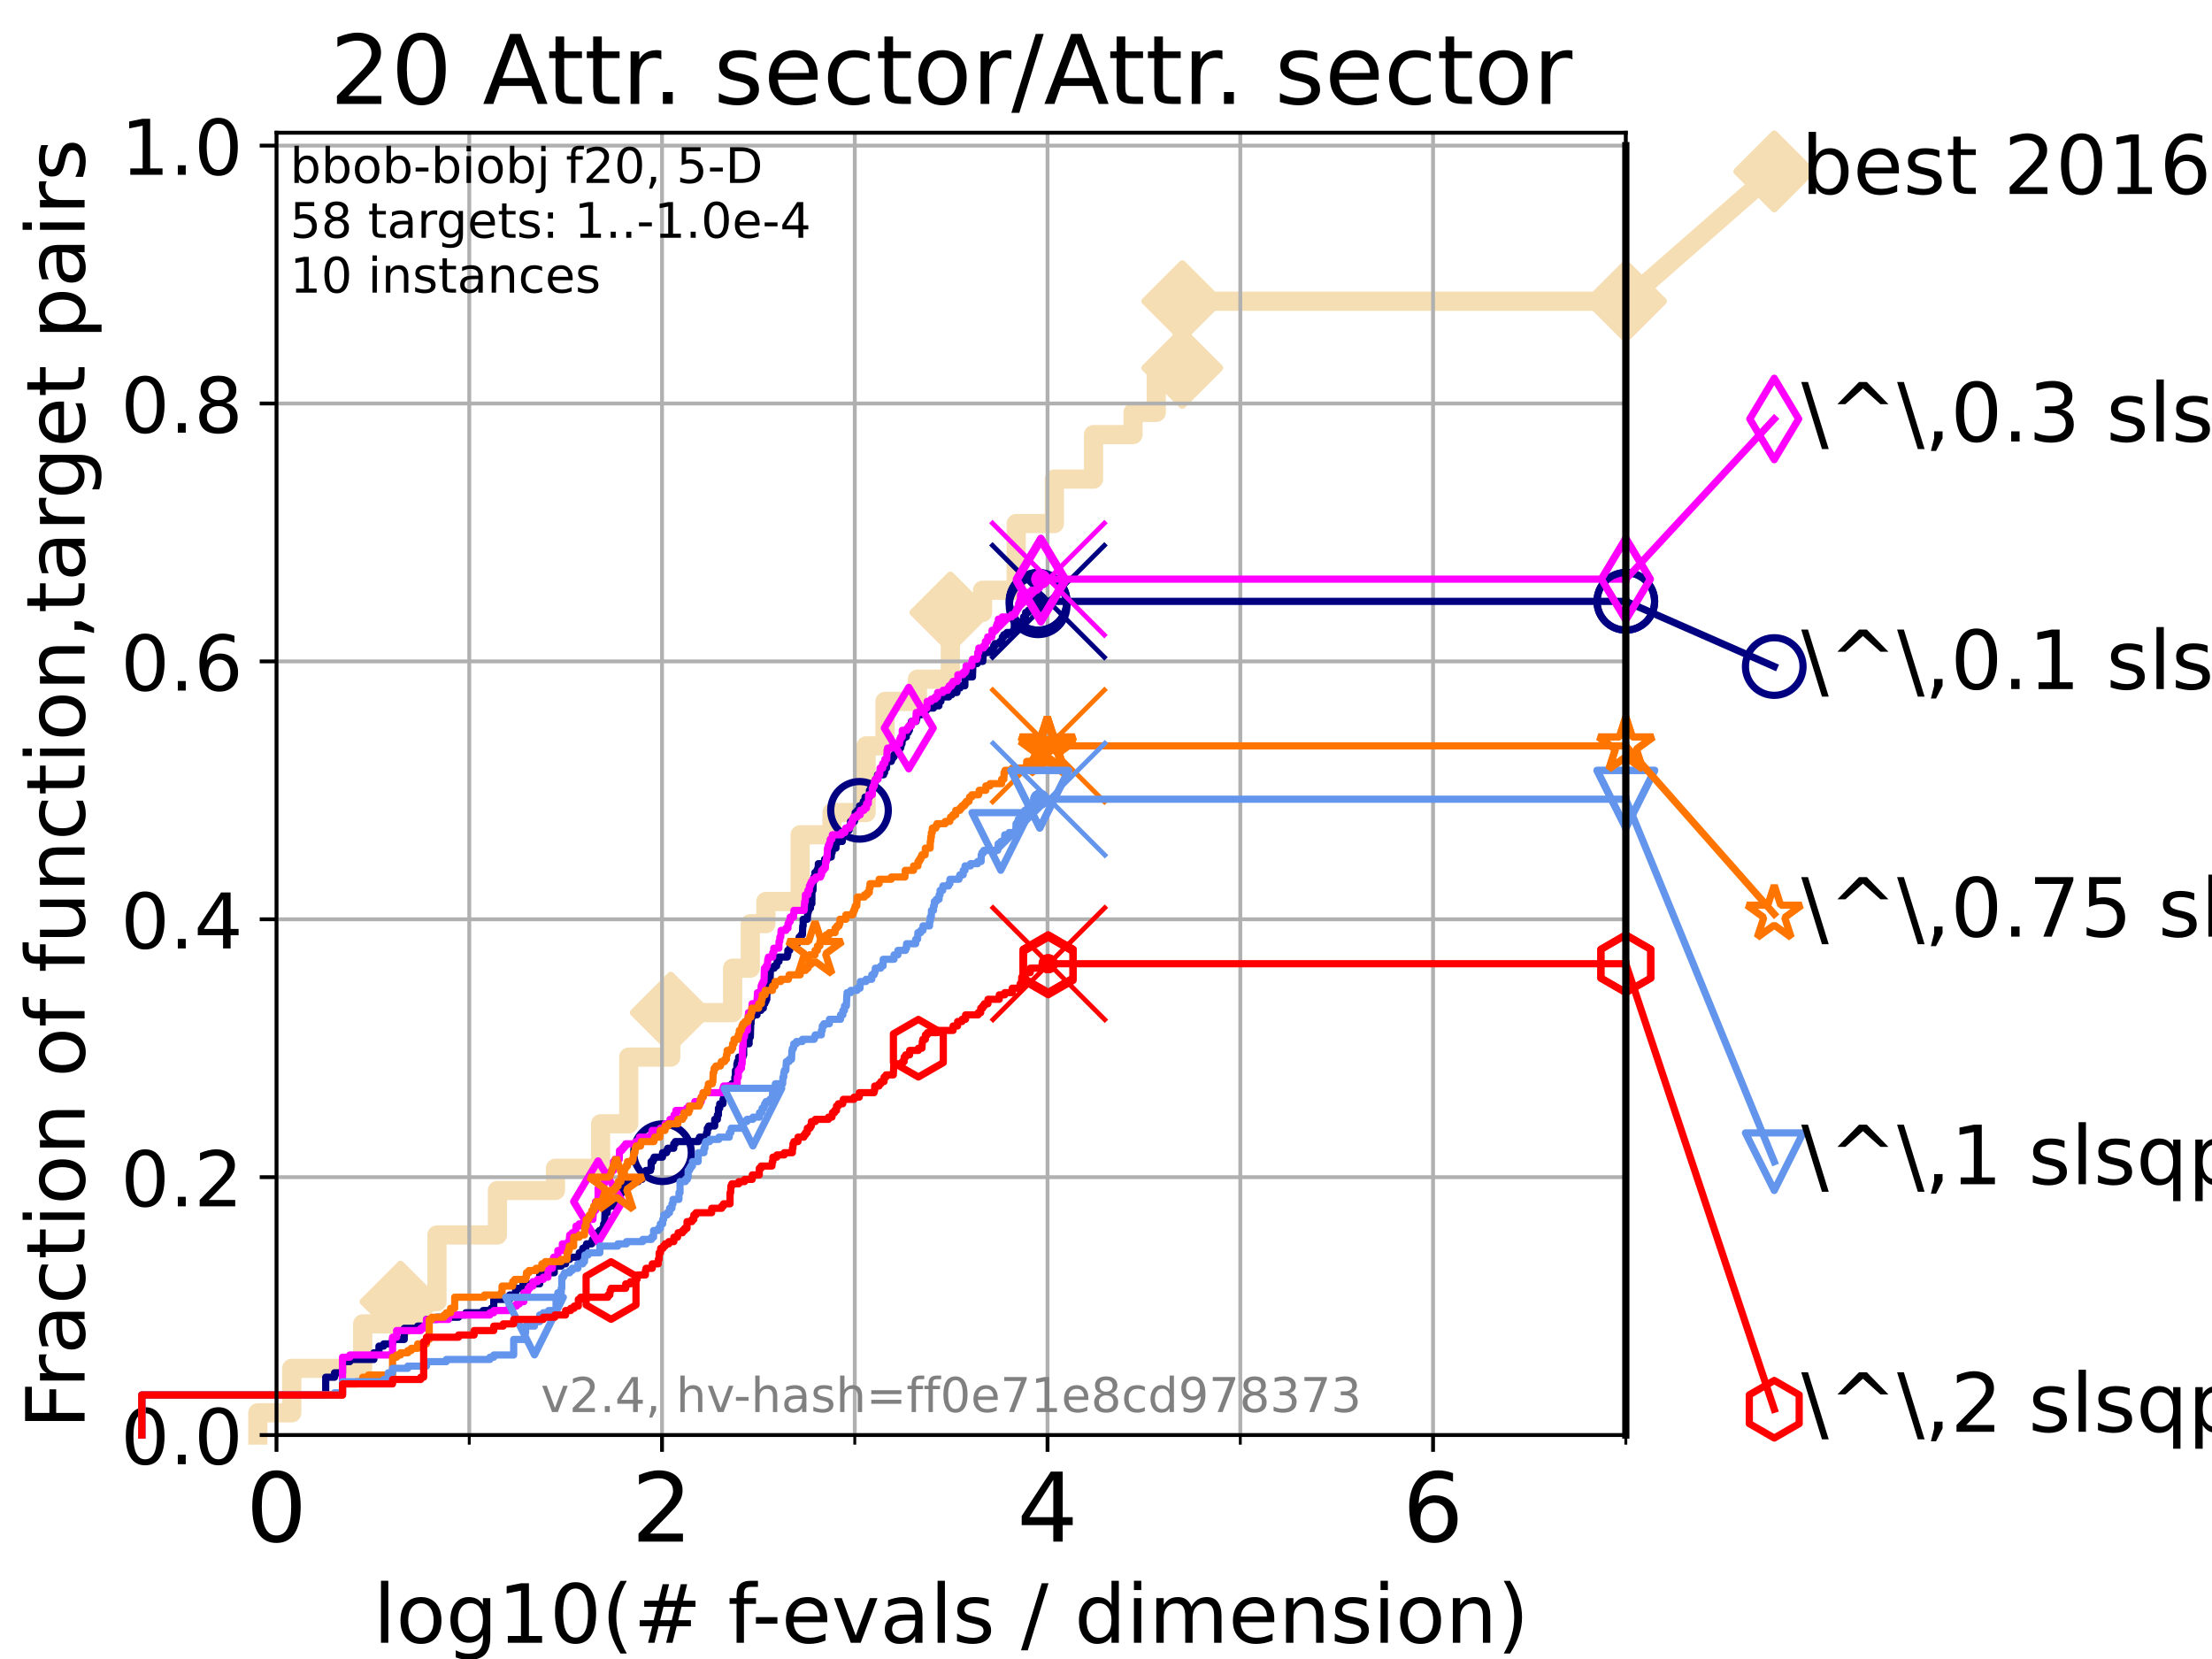 <?xml version="1.0" encoding="utf-8" standalone="no"?>
<!DOCTYPE svg PUBLIC "-//W3C//DTD SVG 1.1//EN"
  "http://www.w3.org/Graphics/SVG/1.1/DTD/svg11.dtd">
<!-- Created with matplotlib (https://matplotlib.org/) -->
<svg height="345.6pt" version="1.1" viewBox="0 0 460.8 345.6" width="460.8pt" xmlns="http://www.w3.org/2000/svg" xmlns:xlink="http://www.w3.org/1999/xlink">
 <defs>
  <style type="text/css">*{stroke-linecap:butt;stroke-linejoin:round;}</style>
 </defs>
 <g id="figure_1">
  <g id="patch_1">
   <path d="M 0 345.6 
L 460.8 345.6 
L 460.8 0 
L 0 0 
z
" style="fill:#ffffff;"/>
  </g>
  <g id="axes_1">
   <g id="patch_2">
    <path d="M 57.6 298.944 
L 338.688 298.944 
L 338.688 27.648 
L 57.6 27.648 
z
" style="fill:#ffffff;"/>
   </g>
   <g id="line2d_1">
    <path d="M 53.709 298.944 
L 53.709 294.313 
L 60.78 294.313 
L 60.78 285.05 
L 75.556 285.05 
L 75.556 275.788 
L 83.438 275.788 
L 83.438 271.157 
L 91.03 271.157 
L 91.03 257.263 
L 103.623 257.263 
L 103.623 248.001 
L 115.711 248.001 
L 115.711 243.37 
L 125.111 243.37 
L 125.111 234.107 
L 130.979 234.107 
L 130.979 220.214 
L 139.731 220.214 
L 139.731 210.951 
L 152.617 210.951 
L 152.617 201.689 
L 156.297 201.689 
L 156.297 192.426 
L 159.548 192.426 
L 159.548 187.795 
L 166.676 187.795 
L 166.676 173.901 
L 173.322 173.901 
L 173.322 169.27 
L 180.425 169.27 
L 180.425 155.377 
L 184.362 155.377 
L 184.362 146.114 
L 191.108 146.114 
L 191.108 141.483 
L 197.976 141.483 
L 197.976 127.589 
L 204.683 127.589 
L 204.683 122.958 
L 211.691 122.958 
L 211.691 109.065 
L 219.647 109.065 
L 219.647 99.802 
L 227.801 99.802 
L 227.801 90.54 
L 236.034 90.54 
L 236.034 85.909 
L 240.867 85.909 
L 240.867 76.646 
L 246.292 76.646 
L 246.292 62.753 
L 338.688 62.753 
" style="fill:none;stroke:#f5deb3;stroke-linecap:square;stroke-width:4;"/>
   </g>
   <g id="line2d_2">
    <defs>
     <path d="M 0 7.778 
L 7.778 0 
L 0 -7.778 
L -7.778 0 
z
" id="m1a1a17f7cb" style="stroke:#f5deb3;stroke-linejoin:miter;stroke-width:1.5;"/>
    </defs>
    <g>
     <use style="fill:#f5deb3;stroke:#f5deb3;stroke-linejoin:miter;stroke-width:1.5;" x="83.438" xlink:href="#m1a1a17f7cb" y="271.157"/>
     <use style="fill:#f5deb3;stroke:#f5deb3;stroke-linejoin:miter;stroke-width:1.5;" x="139.731" xlink:href="#m1a1a17f7cb" y="210.951"/>
     <use style="fill:#f5deb3;stroke:#f5deb3;stroke-linejoin:miter;stroke-width:1.5;" x="197.976" xlink:href="#m1a1a17f7cb" y="127.589"/>
     <use style="fill:#f5deb3;stroke:#f5deb3;stroke-linejoin:miter;stroke-width:1.5;" x="246.292" xlink:href="#m1a1a17f7cb" y="76.646"/>
     <use style="fill:#f5deb3;stroke:#f5deb3;stroke-linejoin:miter;stroke-width:1.5;" x="246.292" xlink:href="#m1a1a17f7cb" y="62.753"/>
     <use style="fill:#f5deb3;stroke:#f5deb3;stroke-linejoin:miter;stroke-width:1.5;" x="338.688" xlink:href="#m1a1a17f7cb" y="62.753"/>
    </g>
   </g>
   <g id="line2d_3">
    <path style="fill:none;stroke:#f5deb3;stroke-linecap:square;stroke-width:4;"/>
    <g/>
   </g>
   <g id="line2d_4">
    <path d="M 338.688 62.753 
L 369.608 35.706 
" style="fill:none;stroke:#f5deb3;stroke-linecap:square;stroke-width:4;"/>
    <g>
     <use style="fill:#f5deb3;stroke:#f5deb3;stroke-linejoin:miter;stroke-width:1.5;" x="338.688" xlink:href="#m1a1a17f7cb" y="62.753"/>
     <use style="fill:#f5deb3;stroke:#f5deb3;stroke-linejoin:miter;stroke-width:1.5;" x="369.608" xlink:href="#m1a1a17f7cb" y="35.706"/>
    </g>
   </g>
   <g id="matplotlib.axis_1">
    <g id="xtick_1">
     <g id="line2d_5">
      <path clip-path="url(#pf8c48385f3)" d="M 57.6 298.944 
L 57.6 27.648 
" style="fill:none;stroke:#b0b0b0;stroke-linecap:square;stroke-width:0.8;"/>
     </g>
     <g id="line2d_6">
      <defs>
       <path d="M 0 0 
L 0 3.5 
" id="m86d7c971f8" style="stroke:#000000;stroke-width:0.8;"/>
      </defs>
      <g>
       <use style="stroke:#000000;stroke-width:0.8;" x="57.6" xlink:href="#m86d7c971f8" y="298.944"/>
      </g>
     </g>
     <g id="text_1">
      <!-- 0 -->
      <g transform="translate(51.237 321.141)scale(0.2 -0.2)">
       <defs>
        <path d="M 31.781 66.406 
Q 24.172 66.406 20.328 58.906 
Q 16.5 51.422 16.5 36.375 
Q 16.5 21.391 20.328 13.891 
Q 24.172 6.391 31.781 6.391 
Q 39.453 6.391 43.281 13.891 
Q 47.125 21.391 47.125 36.375 
Q 47.125 51.422 43.281 58.906 
Q 39.453 66.406 31.781 66.406 
z
M 31.781 74.219 
Q 44.047 74.219 50.516 64.516 
Q 56.984 54.828 56.984 36.375 
Q 56.984 17.969 50.516 8.266 
Q 44.047 -1.422 31.781 -1.422 
Q 19.531 -1.422 13.062 8.266 
Q 6.594 17.969 6.594 36.375 
Q 6.594 54.828 13.062 64.516 
Q 19.531 74.219 31.781 74.219 
z
" id="DejaVuSans-48"/>
       </defs>
       <use xlink:href="#DejaVuSans-48"/>
      </g>
     </g>
    </g>
    <g id="xtick_2">
     <g id="line2d_7">
      <path clip-path="url(#pf8c48385f3)" d="M 137.911 298.944 
L 137.911 27.648 
" style="fill:none;stroke:#b0b0b0;stroke-linecap:square;stroke-width:0.8;"/>
     </g>
     <g id="line2d_8">
      <g>
       <use style="stroke:#000000;stroke-width:0.8;" x="137.911" xlink:href="#m86d7c971f8" y="298.944"/>
      </g>
     </g>
     <g id="text_2">
      <!-- 2 -->
      <g transform="translate(131.548 321.141)scale(0.2 -0.2)">
       <defs>
        <path d="M 19.188 8.297 
L 53.609 8.297 
L 53.609 0 
L 7.328 0 
L 7.328 8.297 
Q 12.938 14.109 22.625 23.891 
Q 32.328 33.688 34.812 36.531 
Q 39.547 41.844 41.422 45.531 
Q 43.312 49.219 43.312 52.781 
Q 43.312 58.594 39.234 62.25 
Q 35.156 65.922 28.609 65.922 
Q 23.969 65.922 18.812 64.312 
Q 13.672 62.703 7.812 59.422 
L 7.812 69.391 
Q 13.766 71.781 18.938 73 
Q 24.125 74.219 28.422 74.219 
Q 39.75 74.219 46.484 68.547 
Q 53.219 62.891 53.219 53.422 
Q 53.219 48.922 51.531 44.891 
Q 49.859 40.875 45.406 35.406 
Q 44.188 33.984 37.641 27.219 
Q 31.109 20.453 19.188 8.297 
z
" id="DejaVuSans-50"/>
       </defs>
       <use xlink:href="#DejaVuSans-50"/>
      </g>
     </g>
    </g>
    <g id="xtick_3">
     <g id="line2d_9">
      <path clip-path="url(#pf8c48385f3)" d="M 218.222 298.944 
L 218.222 27.648 
" style="fill:none;stroke:#b0b0b0;stroke-linecap:square;stroke-width:0.8;"/>
     </g>
     <g id="line2d_10">
      <g>
       <use style="stroke:#000000;stroke-width:0.8;" x="218.222" xlink:href="#m86d7c971f8" y="298.944"/>
      </g>
     </g>
     <g id="text_3">
      <!-- 4 -->
      <g transform="translate(211.859 321.141)scale(0.2 -0.2)">
       <defs>
        <path d="M 37.797 64.312 
L 12.891 25.391 
L 37.797 25.391 
z
M 35.203 72.906 
L 47.609 72.906 
L 47.609 25.391 
L 58.016 25.391 
L 58.016 17.188 
L 47.609 17.188 
L 47.609 0 
L 37.797 0 
L 37.797 17.188 
L 4.891 17.188 
L 4.891 26.703 
z
" id="DejaVuSans-52"/>
       </defs>
       <use xlink:href="#DejaVuSans-52"/>
      </g>
     </g>
    </g>
    <g id="xtick_4">
     <g id="line2d_11">
      <path clip-path="url(#pf8c48385f3)" d="M 298.533 298.944 
L 298.533 27.648 
" style="fill:none;stroke:#b0b0b0;stroke-linecap:square;stroke-width:0.8;"/>
     </g>
     <g id="line2d_12">
      <g>
       <use style="stroke:#000000;stroke-width:0.8;" x="298.533" xlink:href="#m86d7c971f8" y="298.944"/>
      </g>
     </g>
     <g id="text_4">
      <!-- 6 -->
      <g transform="translate(292.17 321.141)scale(0.2 -0.2)">
       <defs>
        <path d="M 33.016 40.375 
Q 26.375 40.375 22.484 35.828 
Q 18.609 31.297 18.609 23.391 
Q 18.609 15.531 22.484 10.953 
Q 26.375 6.391 33.016 6.391 
Q 39.656 6.391 43.531 10.953 
Q 47.406 15.531 47.406 23.391 
Q 47.406 31.297 43.531 35.828 
Q 39.656 40.375 33.016 40.375 
z
M 52.594 71.297 
L 52.594 62.312 
Q 48.875 64.062 45.094 64.984 
Q 41.312 65.922 37.594 65.922 
Q 27.828 65.922 22.672 59.328 
Q 17.531 52.734 16.797 39.406 
Q 19.672 43.656 24.016 45.922 
Q 28.375 48.188 33.594 48.188 
Q 44.578 48.188 50.953 41.516 
Q 57.328 34.859 57.328 23.391 
Q 57.328 12.156 50.688 5.359 
Q 44.047 -1.422 33.016 -1.422 
Q 20.359 -1.422 13.672 8.266 
Q 6.984 17.969 6.984 36.375 
Q 6.984 53.656 15.188 63.938 
Q 23.391 74.219 37.203 74.219 
Q 40.922 74.219 44.703 73.484 
Q 48.484 72.75 52.594 71.297 
z
" id="DejaVuSans-54"/>
       </defs>
       <use xlink:href="#DejaVuSans-54"/>
      </g>
     </g>
    </g>
    <g id="xtick_5">
     <g id="line2d_13">
      <path clip-path="url(#pf8c48385f3)" d="M 97.755 298.944 
L 97.755 27.648 
" style="fill:none;stroke:#b0b0b0;stroke-linecap:square;stroke-width:0.8;"/>
     </g>
     <g id="line2d_14">
      <defs>
       <path d="M 0 0 
L 0 2 
" id="m2a75e76643" style="stroke:#000000;stroke-width:0.6;"/>
      </defs>
      <g>
       <use style="stroke:#000000;stroke-width:0.6;" x="97.755" xlink:href="#m2a75e76643" y="298.944"/>
      </g>
     </g>
    </g>
    <g id="xtick_6">
     <g id="line2d_15">
      <path clip-path="url(#pf8c48385f3)" d="M 178.066 298.944 
L 178.066 27.648 
" style="fill:none;stroke:#b0b0b0;stroke-linecap:square;stroke-width:0.8;"/>
     </g>
     <g id="line2d_16">
      <g>
       <use style="stroke:#000000;stroke-width:0.6;" x="178.066" xlink:href="#m2a75e76643" y="298.944"/>
      </g>
     </g>
    </g>
    <g id="xtick_7">
     <g id="line2d_17">
      <path clip-path="url(#pf8c48385f3)" d="M 258.377 298.944 
L 258.377 27.648 
" style="fill:none;stroke:#b0b0b0;stroke-linecap:square;stroke-width:0.8;"/>
     </g>
     <g id="line2d_18">
      <g>
       <use style="stroke:#000000;stroke-width:0.6;" x="258.377" xlink:href="#m2a75e76643" y="298.944"/>
      </g>
     </g>
    </g>
    <g id="xtick_8">
     <g id="line2d_19">
      <path clip-path="url(#pf8c48385f3)" d="M 338.688 298.944 
L 338.688 27.648 
" style="fill:none;stroke:#b0b0b0;stroke-linecap:square;stroke-width:0.8;"/>
     </g>
     <g id="line2d_20">
      <g>
       <use style="stroke:#000000;stroke-width:0.6;" x="338.688" xlink:href="#m2a75e76643" y="298.944"/>
      </g>
     </g>
    </g>
    <g id="text_5">
     <!-- log10(# f-evals / dimension) -->
     <g transform="translate(77.764 342.218)scale(0.17 -0.17)">
      <defs>
       <path d="M 9.422 75.984 
L 18.406 75.984 
L 18.406 0 
L 9.422 0 
z
" id="DejaVuSans-108"/>
       <path d="M 30.609 48.391 
Q 23.391 48.391 19.188 42.75 
Q 14.984 37.109 14.984 27.297 
Q 14.984 17.484 19.156 11.844 
Q 23.344 6.203 30.609 6.203 
Q 37.797 6.203 41.984 11.859 
Q 46.188 17.531 46.188 27.297 
Q 46.188 37.016 41.984 42.703 
Q 37.797 48.391 30.609 48.391 
z
M 30.609 56 
Q 42.328 56 49.016 48.375 
Q 55.719 40.766 55.719 27.297 
Q 55.719 13.875 49.016 6.219 
Q 42.328 -1.422 30.609 -1.422 
Q 18.844 -1.422 12.172 6.219 
Q 5.516 13.875 5.516 27.297 
Q 5.516 40.766 12.172 48.375 
Q 18.844 56 30.609 56 
z
" id="DejaVuSans-111"/>
       <path d="M 45.406 27.984 
Q 45.406 37.75 41.375 43.109 
Q 37.359 48.484 30.078 48.484 
Q 22.859 48.484 18.828 43.109 
Q 14.797 37.75 14.797 27.984 
Q 14.797 18.266 18.828 12.891 
Q 22.859 7.516 30.078 7.516 
Q 37.359 7.516 41.375 12.891 
Q 45.406 18.266 45.406 27.984 
z
M 54.391 6.781 
Q 54.391 -7.172 48.188 -13.984 
Q 42 -20.797 29.203 -20.797 
Q 24.469 -20.797 20.266 -20.094 
Q 16.062 -19.391 12.109 -17.922 
L 12.109 -9.188 
Q 16.062 -11.328 19.922 -12.344 
Q 23.781 -13.375 27.781 -13.375 
Q 36.625 -13.375 41.016 -8.766 
Q 45.406 -4.156 45.406 5.172 
L 45.406 9.625 
Q 42.625 4.781 38.281 2.391 
Q 33.938 0 27.875 0 
Q 17.828 0 11.672 7.656 
Q 5.516 15.328 5.516 27.984 
Q 5.516 40.672 11.672 48.328 
Q 17.828 56 27.875 56 
Q 33.938 56 38.281 53.609 
Q 42.625 51.219 45.406 46.391 
L 45.406 54.688 
L 54.391 54.688 
z
" id="DejaVuSans-103"/>
       <path d="M 12.406 8.297 
L 28.516 8.297 
L 28.516 63.922 
L 10.984 60.406 
L 10.984 69.391 
L 28.422 72.906 
L 38.281 72.906 
L 38.281 8.297 
L 54.391 8.297 
L 54.391 0 
L 12.406 0 
z
" id="DejaVuSans-49"/>
       <path d="M 31 75.875 
Q 24.469 64.656 21.281 53.656 
Q 18.109 42.672 18.109 31.391 
Q 18.109 20.125 21.312 9.062 
Q 24.516 -2 31 -13.188 
L 23.188 -13.188 
Q 15.875 -1.703 12.234 9.375 
Q 8.594 20.453 8.594 31.391 
Q 8.594 42.281 12.203 53.312 
Q 15.828 64.359 23.188 75.875 
z
" id="DejaVuSans-40"/>
       <path d="M 51.125 44 
L 36.922 44 
L 32.812 27.688 
L 47.125 27.688 
z
M 43.797 71.781 
L 38.719 51.516 
L 52.984 51.516 
L 58.109 71.781 
L 65.922 71.781 
L 60.891 51.516 
L 76.125 51.516 
L 76.125 44 
L 58.984 44 
L 54.984 27.688 
L 70.516 27.688 
L 70.516 20.219 
L 53.078 20.219 
L 48 0 
L 40.188 0 
L 45.219 20.219 
L 30.906 20.219 
L 25.875 0 
L 18.016 0 
L 23.094 20.219 
L 7.719 20.219 
L 7.719 27.688 
L 24.906 27.688 
L 29 44 
L 13.281 44 
L 13.281 51.516 
L 30.906 51.516 
L 35.891 71.781 
z
" id="DejaVuSans-35"/>
       <path id="DejaVuSans-32"/>
       <path d="M 37.109 75.984 
L 37.109 68.5 
L 28.516 68.5 
Q 23.688 68.5 21.797 66.547 
Q 19.922 64.594 19.922 59.516 
L 19.922 54.688 
L 34.719 54.688 
L 34.719 47.703 
L 19.922 47.703 
L 19.922 0 
L 10.891 0 
L 10.891 47.703 
L 2.297 47.703 
L 2.297 54.688 
L 10.891 54.688 
L 10.891 58.5 
Q 10.891 67.625 15.141 71.797 
Q 19.391 75.984 28.609 75.984 
z
" id="DejaVuSans-102"/>
       <path d="M 4.891 31.391 
L 31.203 31.391 
L 31.203 23.391 
L 4.891 23.391 
z
" id="DejaVuSans-45"/>
       <path d="M 56.203 29.594 
L 56.203 25.203 
L 14.891 25.203 
Q 15.484 15.922 20.484 11.062 
Q 25.484 6.203 34.422 6.203 
Q 39.594 6.203 44.453 7.469 
Q 49.312 8.734 54.109 11.281 
L 54.109 2.781 
Q 49.266 0.734 44.188 -0.344 
Q 39.109 -1.422 33.891 -1.422 
Q 20.797 -1.422 13.156 6.188 
Q 5.516 13.812 5.516 26.812 
Q 5.516 40.234 12.766 48.109 
Q 20.016 56 32.328 56 
Q 43.359 56 49.781 48.891 
Q 56.203 41.797 56.203 29.594 
z
M 47.219 32.234 
Q 47.125 39.594 43.094 43.984 
Q 39.062 48.391 32.422 48.391 
Q 24.906 48.391 20.391 44.141 
Q 15.875 39.891 15.188 32.172 
z
" id="DejaVuSans-101"/>
       <path d="M 2.984 54.688 
L 12.5 54.688 
L 29.594 8.797 
L 46.688 54.688 
L 56.203 54.688 
L 35.688 0 
L 23.484 0 
z
" id="DejaVuSans-118"/>
       <path d="M 34.281 27.484 
Q 23.391 27.484 19.188 25 
Q 14.984 22.516 14.984 16.5 
Q 14.984 11.719 18.141 8.906 
Q 21.297 6.109 26.703 6.109 
Q 34.188 6.109 38.703 11.406 
Q 43.219 16.703 43.219 25.484 
L 43.219 27.484 
z
M 52.203 31.203 
L 52.203 0 
L 43.219 0 
L 43.219 8.297 
Q 40.141 3.328 35.547 0.953 
Q 30.953 -1.422 24.312 -1.422 
Q 15.922 -1.422 10.953 3.297 
Q 6 8.016 6 15.922 
Q 6 25.141 12.172 29.828 
Q 18.359 34.516 30.609 34.516 
L 43.219 34.516 
L 43.219 35.406 
Q 43.219 41.609 39.141 45 
Q 35.062 48.391 27.688 48.391 
Q 23 48.391 18.547 47.266 
Q 14.109 46.141 10.016 43.891 
L 10.016 52.203 
Q 14.938 54.109 19.578 55.047 
Q 24.219 56 28.609 56 
Q 40.484 56 46.344 49.844 
Q 52.203 43.703 52.203 31.203 
z
" id="DejaVuSans-97"/>
       <path d="M 44.281 53.078 
L 44.281 44.578 
Q 40.484 46.531 36.375 47.5 
Q 32.281 48.484 27.875 48.484 
Q 21.188 48.484 17.844 46.438 
Q 14.5 44.391 14.5 40.281 
Q 14.5 37.156 16.891 35.375 
Q 19.281 33.594 26.516 31.984 
L 29.594 31.297 
Q 39.156 29.25 43.188 25.516 
Q 47.219 21.781 47.219 15.094 
Q 47.219 7.469 41.188 3.016 
Q 35.156 -1.422 24.609 -1.422 
Q 20.219 -1.422 15.453 -0.562 
Q 10.688 0.297 5.422 2 
L 5.422 11.281 
Q 10.406 8.688 15.234 7.391 
Q 20.062 6.109 24.812 6.109 
Q 31.156 6.109 34.562 8.281 
Q 37.984 10.453 37.984 14.406 
Q 37.984 18.062 35.516 20.016 
Q 33.062 21.969 24.703 23.781 
L 21.578 24.516 
Q 13.234 26.266 9.516 29.906 
Q 5.812 33.547 5.812 39.891 
Q 5.812 47.609 11.281 51.797 
Q 16.75 56 26.812 56 
Q 31.781 56 36.172 55.266 
Q 40.578 54.547 44.281 53.078 
z
" id="DejaVuSans-115"/>
       <path d="M 25.391 72.906 
L 33.688 72.906 
L 8.297 -9.281 
L 0 -9.281 
z
" id="DejaVuSans-47"/>
       <path d="M 45.406 46.391 
L 45.406 75.984 
L 54.391 75.984 
L 54.391 0 
L 45.406 0 
L 45.406 8.203 
Q 42.578 3.328 38.25 0.953 
Q 33.938 -1.422 27.875 -1.422 
Q 17.969 -1.422 11.734 6.484 
Q 5.516 14.406 5.516 27.297 
Q 5.516 40.188 11.734 48.094 
Q 17.969 56 27.875 56 
Q 33.938 56 38.25 53.625 
Q 42.578 51.266 45.406 46.391 
z
M 14.797 27.297 
Q 14.797 17.391 18.875 11.75 
Q 22.953 6.109 30.078 6.109 
Q 37.203 6.109 41.297 11.75 
Q 45.406 17.391 45.406 27.297 
Q 45.406 37.203 41.297 42.844 
Q 37.203 48.484 30.078 48.484 
Q 22.953 48.484 18.875 42.844 
Q 14.797 37.203 14.797 27.297 
z
" id="DejaVuSans-100"/>
       <path d="M 9.422 54.688 
L 18.406 54.688 
L 18.406 0 
L 9.422 0 
z
M 9.422 75.984 
L 18.406 75.984 
L 18.406 64.594 
L 9.422 64.594 
z
" id="DejaVuSans-105"/>
       <path d="M 52 44.188 
Q 55.375 50.25 60.062 53.125 
Q 64.75 56 71.094 56 
Q 79.641 56 84.281 50.016 
Q 88.922 44.047 88.922 33.016 
L 88.922 0 
L 79.891 0 
L 79.891 32.719 
Q 79.891 40.578 77.094 44.375 
Q 74.312 48.188 68.609 48.188 
Q 61.625 48.188 57.562 43.547 
Q 53.516 38.922 53.516 30.906 
L 53.516 0 
L 44.484 0 
L 44.484 32.719 
Q 44.484 40.625 41.703 44.406 
Q 38.922 48.188 33.109 48.188 
Q 26.219 48.188 22.156 43.531 
Q 18.109 38.875 18.109 30.906 
L 18.109 0 
L 9.078 0 
L 9.078 54.688 
L 18.109 54.688 
L 18.109 46.188 
Q 21.188 51.219 25.484 53.609 
Q 29.781 56 35.688 56 
Q 41.656 56 45.828 52.969 
Q 50 49.953 52 44.188 
z
" id="DejaVuSans-109"/>
       <path d="M 54.891 33.016 
L 54.891 0 
L 45.906 0 
L 45.906 32.719 
Q 45.906 40.484 42.875 44.328 
Q 39.844 48.188 33.797 48.188 
Q 26.516 48.188 22.312 43.547 
Q 18.109 38.922 18.109 30.906 
L 18.109 0 
L 9.078 0 
L 9.078 54.688 
L 18.109 54.688 
L 18.109 46.188 
Q 21.344 51.125 25.703 53.562 
Q 30.078 56 35.797 56 
Q 45.219 56 50.047 50.172 
Q 54.891 44.344 54.891 33.016 
z
" id="DejaVuSans-110"/>
       <path d="M 8.016 75.875 
L 15.828 75.875 
Q 23.141 64.359 26.781 53.312 
Q 30.422 42.281 30.422 31.391 
Q 30.422 20.453 26.781 9.375 
Q 23.141 -1.703 15.828 -13.188 
L 8.016 -13.188 
Q 14.5 -2 17.703 9.062 
Q 20.906 20.125 20.906 31.391 
Q 20.906 42.672 17.703 53.656 
Q 14.5 64.656 8.016 75.875 
z
" id="DejaVuSans-41"/>
      </defs>
      <use xlink:href="#DejaVuSans-108"/>
      <use x="27.783" xlink:href="#DejaVuSans-111"/>
      <use x="88.965" xlink:href="#DejaVuSans-103"/>
      <use x="152.441" xlink:href="#DejaVuSans-49"/>
      <use x="216.064" xlink:href="#DejaVuSans-48"/>
      <use x="279.688" xlink:href="#DejaVuSans-40"/>
      <use x="318.701" xlink:href="#DejaVuSans-35"/>
      <use x="402.49" xlink:href="#DejaVuSans-32"/>
      <use x="434.277" xlink:href="#DejaVuSans-102"/>
      <use x="463.982" xlink:href="#DejaVuSans-45"/>
      <use x="500.066" xlink:href="#DejaVuSans-101"/>
      <use x="561.59" xlink:href="#DejaVuSans-118"/>
      <use x="620.77" xlink:href="#DejaVuSans-97"/>
      <use x="682.049" xlink:href="#DejaVuSans-108"/>
      <use x="709.832" xlink:href="#DejaVuSans-115"/>
      <use x="761.932" xlink:href="#DejaVuSans-32"/>
      <use x="793.719" xlink:href="#DejaVuSans-47"/>
      <use x="827.41" xlink:href="#DejaVuSans-32"/>
      <use x="859.197" xlink:href="#DejaVuSans-100"/>
      <use x="922.674" xlink:href="#DejaVuSans-105"/>
      <use x="950.457" xlink:href="#DejaVuSans-109"/>
      <use x="1047.869" xlink:href="#DejaVuSans-101"/>
      <use x="1109.393" xlink:href="#DejaVuSans-110"/>
      <use x="1172.771" xlink:href="#DejaVuSans-115"/>
      <use x="1224.871" xlink:href="#DejaVuSans-105"/>
      <use x="1252.654" xlink:href="#DejaVuSans-111"/>
      <use x="1313.836" xlink:href="#DejaVuSans-110"/>
      <use x="1377.215" xlink:href="#DejaVuSans-41"/>
     </g>
    </g>
   </g>
   <g id="matplotlib.axis_2">
    <g id="ytick_1">
     <g id="line2d_21">
      <path clip-path="url(#pf8c48385f3)" d="M 57.6 298.944 
L 338.688 298.944 
" style="fill:none;stroke:#b0b0b0;stroke-linecap:square;stroke-width:0.8;"/>
     </g>
     <g id="line2d_22">
      <defs>
       <path d="M 0 0 
L -3.5 0 
" id="m9884eb94c4" style="stroke:#000000;stroke-width:0.8;"/>
      </defs>
      <g>
       <use style="stroke:#000000;stroke-width:0.8;" x="57.6" xlink:href="#m9884eb94c4" y="298.944"/>
      </g>
     </g>
     <g id="text_6">
      <!-- 0.0 -->
      <g transform="translate(25.155 305.023)scale(0.16 -0.16)">
       <defs>
        <path d="M 10.688 12.406 
L 21 12.406 
L 21 0 
L 10.688 0 
z
" id="DejaVuSans-46"/>
       </defs>
       <use xlink:href="#DejaVuSans-48"/>
       <use x="63.623" xlink:href="#DejaVuSans-46"/>
       <use x="95.41" xlink:href="#DejaVuSans-48"/>
      </g>
     </g>
    </g>
    <g id="ytick_2">
     <g id="line2d_23">
      <path clip-path="url(#pf8c48385f3)" d="M 57.6 245.222 
L 338.688 245.222 
" style="fill:none;stroke:#b0b0b0;stroke-linecap:square;stroke-width:0.8;"/>
     </g>
     <g id="line2d_24">
      <g>
       <use style="stroke:#000000;stroke-width:0.8;" x="57.6" xlink:href="#m9884eb94c4" y="245.222"/>
      </g>
     </g>
     <g id="text_7">
      <!-- 0.2 -->
      <g transform="translate(25.155 251.301)scale(0.16 -0.16)">
       <use xlink:href="#DejaVuSans-48"/>
       <use x="63.623" xlink:href="#DejaVuSans-46"/>
       <use x="95.41" xlink:href="#DejaVuSans-50"/>
      </g>
     </g>
    </g>
    <g id="ytick_3">
     <g id="line2d_25">
      <path clip-path="url(#pf8c48385f3)" d="M 57.6 191.5 
L 338.688 191.5 
" style="fill:none;stroke:#b0b0b0;stroke-linecap:square;stroke-width:0.8;"/>
     </g>
     <g id="line2d_26">
      <g>
       <use style="stroke:#000000;stroke-width:0.8;" x="57.6" xlink:href="#m9884eb94c4" y="191.5"/>
      </g>
     </g>
     <g id="text_8">
      <!-- 0.4 -->
      <g transform="translate(25.155 197.579)scale(0.16 -0.16)">
       <use xlink:href="#DejaVuSans-48"/>
       <use x="63.623" xlink:href="#DejaVuSans-46"/>
       <use x="95.41" xlink:href="#DejaVuSans-52"/>
      </g>
     </g>
    </g>
    <g id="ytick_4">
     <g id="line2d_27">
      <path clip-path="url(#pf8c48385f3)" d="M 57.6 137.778 
L 338.688 137.778 
" style="fill:none;stroke:#b0b0b0;stroke-linecap:square;stroke-width:0.8;"/>
     </g>
     <g id="line2d_28">
      <g>
       <use style="stroke:#000000;stroke-width:0.8;" x="57.6" xlink:href="#m9884eb94c4" y="137.778"/>
      </g>
     </g>
     <g id="text_9">
      <!-- 0.6 -->
      <g transform="translate(25.155 143.857)scale(0.16 -0.16)">
       <use xlink:href="#DejaVuSans-48"/>
       <use x="63.623" xlink:href="#DejaVuSans-46"/>
       <use x="95.41" xlink:href="#DejaVuSans-54"/>
      </g>
     </g>
    </g>
    <g id="ytick_5">
     <g id="line2d_29">
      <path clip-path="url(#pf8c48385f3)" d="M 57.6 84.056 
L 338.688 84.056 
" style="fill:none;stroke:#b0b0b0;stroke-linecap:square;stroke-width:0.8;"/>
     </g>
     <g id="line2d_30">
      <g>
       <use style="stroke:#000000;stroke-width:0.8;" x="57.6" xlink:href="#m9884eb94c4" y="84.056"/>
      </g>
     </g>
     <g id="text_10">
      <!-- 0.8 -->
      <g transform="translate(25.155 90.135)scale(0.16 -0.16)">
       <defs>
        <path d="M 31.781 34.625 
Q 24.75 34.625 20.719 30.859 
Q 16.703 27.094 16.703 20.516 
Q 16.703 13.922 20.719 10.156 
Q 24.75 6.391 31.781 6.391 
Q 38.812 6.391 42.859 10.172 
Q 46.922 13.969 46.922 20.516 
Q 46.922 27.094 42.891 30.859 
Q 38.875 34.625 31.781 34.625 
z
M 21.922 38.812 
Q 15.578 40.375 12.031 44.719 
Q 8.5 49.078 8.5 55.328 
Q 8.5 64.062 14.719 69.141 
Q 20.953 74.219 31.781 74.219 
Q 42.672 74.219 48.875 69.141 
Q 55.078 64.062 55.078 55.328 
Q 55.078 49.078 51.531 44.719 
Q 48 40.375 41.703 38.812 
Q 48.828 37.156 52.797 32.312 
Q 56.781 27.484 56.781 20.516 
Q 56.781 9.906 50.312 4.234 
Q 43.844 -1.422 31.781 -1.422 
Q 19.734 -1.422 13.25 4.234 
Q 6.781 9.906 6.781 20.516 
Q 6.781 27.484 10.781 32.312 
Q 14.797 37.156 21.922 38.812 
z
M 18.312 54.391 
Q 18.312 48.734 21.844 45.562 
Q 25.391 42.391 31.781 42.391 
Q 38.141 42.391 41.719 45.562 
Q 45.312 48.734 45.312 54.391 
Q 45.312 60.062 41.719 63.234 
Q 38.141 66.406 31.781 66.406 
Q 25.391 66.406 21.844 63.234 
Q 18.312 60.062 18.312 54.391 
z
" id="DejaVuSans-56"/>
       </defs>
       <use xlink:href="#DejaVuSans-48"/>
       <use x="63.623" xlink:href="#DejaVuSans-46"/>
       <use x="95.41" xlink:href="#DejaVuSans-56"/>
      </g>
     </g>
    </g>
    <g id="ytick_6">
     <g id="line2d_31">
      <path clip-path="url(#pf8c48385f3)" d="M 57.6 30.334 
L 338.688 30.334 
" style="fill:none;stroke:#b0b0b0;stroke-linecap:square;stroke-width:0.8;"/>
     </g>
     <g id="line2d_32">
      <g>
       <use style="stroke:#000000;stroke-width:0.8;" x="57.6" xlink:href="#m9884eb94c4" y="30.334"/>
      </g>
     </g>
     <g id="text_11">
      <!-- 1.0 -->
      <g transform="translate(25.155 36.413)scale(0.16 -0.16)">
       <use xlink:href="#DejaVuSans-49"/>
       <use x="63.623" xlink:href="#DejaVuSans-46"/>
       <use x="95.41" xlink:href="#DejaVuSans-48"/>
      </g>
     </g>
    </g>
    <g id="text_12">
     <!-- Fraction of function,target pairs -->
     <g transform="translate(17.62 297.681)rotate(-90)scale(0.17 -0.17)">
      <defs>
       <path d="M 9.812 72.906 
L 51.703 72.906 
L 51.703 64.594 
L 19.672 64.594 
L 19.672 43.109 
L 48.578 43.109 
L 48.578 34.812 
L 19.672 34.812 
L 19.672 0 
L 9.812 0 
z
" id="DejaVuSans-70"/>
       <path d="M 41.109 46.297 
Q 39.594 47.172 37.812 47.578 
Q 36.031 48 33.891 48 
Q 26.266 48 22.188 43.047 
Q 18.109 38.094 18.109 28.812 
L 18.109 0 
L 9.078 0 
L 9.078 54.688 
L 18.109 54.688 
L 18.109 46.188 
Q 20.953 51.172 25.484 53.578 
Q 30.031 56 36.531 56 
Q 37.453 56 38.578 55.875 
Q 39.703 55.766 41.062 55.516 
z
" id="DejaVuSans-114"/>
       <path d="M 48.781 52.594 
L 48.781 44.188 
Q 44.969 46.297 41.141 47.344 
Q 37.312 48.391 33.406 48.391 
Q 24.656 48.391 19.812 42.844 
Q 14.984 37.312 14.984 27.297 
Q 14.984 17.281 19.812 11.734 
Q 24.656 6.203 33.406 6.203 
Q 37.312 6.203 41.141 7.25 
Q 44.969 8.297 48.781 10.406 
L 48.781 2.094 
Q 45.016 0.344 40.984 -0.531 
Q 36.969 -1.422 32.422 -1.422 
Q 20.062 -1.422 12.781 6.344 
Q 5.516 14.109 5.516 27.297 
Q 5.516 40.672 12.859 48.328 
Q 20.219 56 33.016 56 
Q 37.156 56 41.109 55.141 
Q 45.062 54.297 48.781 52.594 
z
" id="DejaVuSans-99"/>
       <path d="M 18.312 70.219 
L 18.312 54.688 
L 36.812 54.688 
L 36.812 47.703 
L 18.312 47.703 
L 18.312 18.016 
Q 18.312 11.328 20.141 9.422 
Q 21.969 7.516 27.594 7.516 
L 36.812 7.516 
L 36.812 0 
L 27.594 0 
Q 17.188 0 13.234 3.875 
Q 9.281 7.766 9.281 18.016 
L 9.281 47.703 
L 2.688 47.703 
L 2.688 54.688 
L 9.281 54.688 
L 9.281 70.219 
z
" id="DejaVuSans-116"/>
       <path d="M 8.5 21.578 
L 8.5 54.688 
L 17.484 54.688 
L 17.484 21.922 
Q 17.484 14.156 20.5 10.266 
Q 23.531 6.391 29.594 6.391 
Q 36.859 6.391 41.078 11.031 
Q 45.312 15.672 45.312 23.688 
L 45.312 54.688 
L 54.297 54.688 
L 54.297 0 
L 45.312 0 
L 45.312 8.406 
Q 42.047 3.422 37.719 1 
Q 33.406 -1.422 27.688 -1.422 
Q 18.266 -1.422 13.375 4.438 
Q 8.5 10.297 8.5 21.578 
z
M 31.109 56 
z
" id="DejaVuSans-117"/>
       <path d="M 11.719 12.406 
L 22.016 12.406 
L 22.016 4 
L 14.016 -11.625 
L 7.719 -11.625 
L 11.719 4 
z
" id="DejaVuSans-44"/>
       <path d="M 18.109 8.203 
L 18.109 -20.797 
L 9.078 -20.797 
L 9.078 54.688 
L 18.109 54.688 
L 18.109 46.391 
Q 20.953 51.266 25.266 53.625 
Q 29.594 56 35.594 56 
Q 45.562 56 51.781 48.094 
Q 58.016 40.188 58.016 27.297 
Q 58.016 14.406 51.781 6.484 
Q 45.562 -1.422 35.594 -1.422 
Q 29.594 -1.422 25.266 0.953 
Q 20.953 3.328 18.109 8.203 
z
M 48.688 27.297 
Q 48.688 37.203 44.609 42.844 
Q 40.531 48.484 33.406 48.484 
Q 26.266 48.484 22.188 42.844 
Q 18.109 37.203 18.109 27.297 
Q 18.109 17.391 22.188 11.75 
Q 26.266 6.109 33.406 6.109 
Q 40.531 6.109 44.609 11.75 
Q 48.688 17.391 48.688 27.297 
z
" id="DejaVuSans-112"/>
      </defs>
      <use xlink:href="#DejaVuSans-70"/>
      <use x="50.27" xlink:href="#DejaVuSans-114"/>
      <use x="91.383" xlink:href="#DejaVuSans-97"/>
      <use x="152.662" xlink:href="#DejaVuSans-99"/>
      <use x="207.643" xlink:href="#DejaVuSans-116"/>
      <use x="246.852" xlink:href="#DejaVuSans-105"/>
      <use x="274.635" xlink:href="#DejaVuSans-111"/>
      <use x="335.816" xlink:href="#DejaVuSans-110"/>
      <use x="399.195" xlink:href="#DejaVuSans-32"/>
      <use x="430.982" xlink:href="#DejaVuSans-111"/>
      <use x="492.164" xlink:href="#DejaVuSans-102"/>
      <use x="527.369" xlink:href="#DejaVuSans-32"/>
      <use x="559.156" xlink:href="#DejaVuSans-102"/>
      <use x="594.361" xlink:href="#DejaVuSans-117"/>
      <use x="657.74" xlink:href="#DejaVuSans-110"/>
      <use x="721.119" xlink:href="#DejaVuSans-99"/>
      <use x="776.1" xlink:href="#DejaVuSans-116"/>
      <use x="815.309" xlink:href="#DejaVuSans-105"/>
      <use x="843.092" xlink:href="#DejaVuSans-111"/>
      <use x="904.273" xlink:href="#DejaVuSans-110"/>
      <use x="967.652" xlink:href="#DejaVuSans-44"/>
      <use x="999.439" xlink:href="#DejaVuSans-116"/>
      <use x="1038.648" xlink:href="#DejaVuSans-97"/>
      <use x="1099.928" xlink:href="#DejaVuSans-114"/>
      <use x="1139.291" xlink:href="#DejaVuSans-103"/>
      <use x="1202.768" xlink:href="#DejaVuSans-101"/>
      <use x="1264.291" xlink:href="#DejaVuSans-116"/>
      <use x="1303.5" xlink:href="#DejaVuSans-32"/>
      <use x="1335.287" xlink:href="#DejaVuSans-112"/>
      <use x="1398.764" xlink:href="#DejaVuSans-97"/>
      <use x="1460.043" xlink:href="#DejaVuSans-105"/>
      <use x="1487.826" xlink:href="#DejaVuSans-114"/>
      <use x="1528.939" xlink:href="#DejaVuSans-115"/>
     </g>
    </g>
   </g>
   <g id="line2d_33">
    <defs>
     <path d="M 0 1.5 
C 0.398 1.5 0.779 1.342 1.061 1.061 
C 1.342 0.779 1.5 0.398 1.5 0 
C 1.5 -0.398 1.342 -0.779 1.061 -1.061 
C 0.779 -1.342 0.398 -1.5 0 -1.5 
C -0.398 -1.5 -0.779 -1.342 -1.061 -1.061 
C -1.342 -0.779 -1.5 -0.398 -1.5 0 
C -1.5 0.398 -1.342 0.779 -1.061 1.061 
C -0.779 1.342 -0.398 1.5 0 1.5 
z
" id="m01c06ded99" style="stroke:#f5deb3;"/>
    </defs>
    <g>
     <use style="fill:#f5deb3;stroke:#f5deb3;" x="246.292" xlink:href="#m01c06ded99" y="62.753"/>
     <use style="fill:#f5deb3;stroke:#f5deb3;" x="246.292" xlink:href="#m01c06ded99" y="62.753"/>
    </g>
   </g>
   <g id="line2d_34">
    <defs>
     <path d="M 0 1.5 
C 0.398 1.5 0.779 1.342 1.061 1.061 
C 1.342 0.779 1.5 0.398 1.5 0 
C 1.5 -0.398 1.342 -0.779 1.061 -1.061 
C 0.779 -1.342 0.398 -1.5 0 -1.5 
C -0.398 -1.5 -0.779 -1.342 -1.061 -1.061 
C -1.342 -0.779 -1.5 -0.398 -1.5 0 
C -1.5 0.398 -1.342 0.779 -1.061 1.061 
C -0.779 1.342 -0.398 1.5 0 1.5 
z
" id="m80dde44590" style="stroke:#000080;"/>
    </defs>
    <g>
     <use style="fill:#000080;stroke:#000080;" x="216.253" xlink:href="#m80dde44590" y="125.274"/>
     <use style="fill:#000080;stroke:#000080;" x="216.253" xlink:href="#m80dde44590" y="125.274"/>
    </g>
   </g>
   <g id="line2d_35">
    <path d="M 29.533 298.944 
L 29.533 290.608 
L 67.851 290.608 
L 67.851 286.903 
L 69.688 286.903 
L 69.688 285.977 
L 71.35 285.977 
L 71.35 283.661 
L 72.868 283.661 
L 72.868 283.198 
L 77.885 283.198 
L 77.885 281.809 
L 78.942 281.809 
L 78.942 280.419 
L 79.939 280.419 
L 79.939 279.956 
L 81.776 279.956 
L 81.776 279.03 
L 84.213 279.03 
L 84.213 276.714 
L 87.01 276.714 
L 87.01 276.251 
L 88.847 276.251 
L 88.847 274.862 
L 91.03 274.862 
L 91.03 274.399 
L 95.526 274.399 
L 95.526 273.935 
L 97.044 273.935 
L 97.044 273.472 
L 100.642 273.472 
L 100.642 273.009 
L 102.331 273.009 
L 102.331 272.546 
L 102.859 272.546 
L 102.859 270.694 
L 106.169 270.694 
L 106.169 269.767 
L 107.415 269.767 
L 107.415 268.841 
L 107.614 268.841 
L 107.614 268.378 
L 108.949 268.378 
L 108.949 267.452 
L 112.432 267.452 
L 112.432 265.599 
L 113.454 265.599 
L 113.454 265.136 
L 115.46 265.136 
L 115.46 263.747 
L 116.914 263.747 
L 116.914 263.284 
L 117.821 263.284 
L 117.821 262.357 
L 118.682 262.357 
L 118.682 261.894 
L 120.666 261.894 
L 120.666 260.968 
L 121.31 260.968 
L 121.4 260.042 
L 122.018 260.042 
L 122.018 259.579 
L 122.191 259.579 
L 122.191 259.116 
L 123.274 259.116 
L 123.274 258.653 
L 123.434 258.653 
L 123.434 258.189 
L 124.369 258.189 
L 124.369 256.8 
L 124.892 256.8 
L 124.892 256.337 
L 125.471 256.337 
L 125.471 255.874 
L 125.753 255.874 
L 125.753 254.948 
L 125.962 254.948 
L 126.031 252.632 
L 126.507 252.632 
L 126.507 251.706 
L 126.707 251.706 
L 126.707 251.243 
L 127.861 251.243 
L 127.861 250.779 
L 128.709 250.779 
L 128.709 249.853 
L 129.118 249.853 
L 129.118 248.927 
L 129.291 248.927 
L 129.291 248.464 
L 129.574 248.464 
L 129.574 248.001 
L 129.686 248.001 
L 129.686 247.538 
L 129.964 247.538 
L 129.964 246.611 
L 131.338 246.611 
L 131.338 246.148 
L 132.987 246.148 
L 132.987 245.685 
L 133.756 245.685 
L 133.756 245.222 
L 133.932 245.222 
L 133.932 244.759 
L 134.535 244.759 
L 134.535 243.833 
L 135.522 243.833 
L 135.522 243.37 
L 135.642 243.37 
L 135.642 241.98 
L 136.035 241.98 
L 136.035 241.517 
L 136.266 241.517 
L 136.266 241.054 
L 138.015 241.054 
L 138.015 240.128 
L 138.861 240.128 
L 138.861 239.665 
L 139.091 239.665 
L 139.091 239.201 
L 140.348 239.201 
L 140.348 238.275 
L 140.679 238.275 
L 140.679 237.812 
L 145.486 237.812 
L 145.486 237.349 
L 145.733 237.349 
L 145.733 236.886 
L 147.185 236.886 
L 147.185 235.96 
L 147.348 235.96 
L 147.348 235.033 
L 147.63 235.033 
L 147.63 234.57 
L 148.883 234.57 
L 148.883 233.181 
L 149.45 233.181 
L 149.45 232.255 
L 149.664 232.255 
L 149.664 230.865 
L 149.929 230.865 
L 149.929 229.939 
L 150.616 229.939 
L 150.616 229.013 
L 150.75 229.013 
L 150.75 228.087 
L 151.064 228.087 
L 151.113 226.697 
L 151.724 226.697 
L 151.724 226.234 
L 152.451 226.234 
L 152.451 225.771 
L 153.076 225.771 
L 153.076 224.382 
L 153.193 224.382 
L 153.207 222.992 
L 153.495 222.992 
L 153.509 221.603 
L 153.623 221.603 
L 153.623 221.14 
L 153.876 221.14 
L 153.876 220.214 
L 154.761 220.214 
L 154.761 219.75 
L 154.92 219.75 
L 154.92 217.435 
L 156.053 217.435 
L 156.065 216.045 
L 156.309 216.045 
L 156.394 213.267 
L 156.455 213.267 
L 156.479 211.877 
L 156.741 211.877 
L 156.741 211.414 
L 157.698 211.414 
L 157.698 210.488 
L 158.519 210.488 
L 158.519 210.025 
L 159.015 210.025 
L 159.015 209.099 
L 159.324 209.099 
L 159.324 208.635 
L 159.558 208.635 
L 159.558 208.172 
L 159.738 208.172 
L 159.758 206.783 
L 159.907 206.783 
L 159.996 204.004 
L 160.413 204.004 
L 160.519 201.689 
L 161.284 201.689 
L 161.284 201.226 
L 161.788 201.226 
L 161.894 200.299 
L 162.278 200.299 
L 162.278 199.373 
L 163.993 199.373 
L 163.993 198.91 
L 164.118 198.91 
L 164.118 197.984 
L 164.509 197.984 
L 164.509 197.521 
L 164.645 197.521 
L 164.645 196.594 
L 166.103 196.594 
L 166.103 196.131 
L 166.344 196.131 
L 166.344 195.668 
L 166.487 195.668 
L 166.487 195.205 
L 166.876 195.205 
L 166.876 194.742 
L 167.158 194.742 
L 167.223 192.889 
L 167.314 192.889 
L 167.314 191.5 
L 168.177 191.5 
L 168.263 190.111 
L 168.367 190.111 
L 168.367 189.648 
L 168.518 189.648 
L 168.518 189.184 
L 168.835 189.184 
L 168.835 188.258 
L 169.123 188.258 
L 169.146 185.479 
L 169.354 185.479 
L 169.395 183.627 
L 169.537 183.627 
L 169.537 182.701 
L 169.752 182.701 
L 169.752 181.775 
L 170.163 181.775 
L 170.163 181.311 
L 170.359 181.311 
L 170.359 180.848 
L 170.473 180.848 
L 170.473 179.922 
L 171.761 179.922 
L 171.781 178.996 
L 172.342 178.996 
L 172.342 178.533 
L 173.165 178.533 
L 173.221 177.606 
L 173.358 177.606 
L 173.454 176.68 
L 174.149 176.68 
L 174.149 175.754 
L 174.318 175.754 
L 174.318 175.291 
L 175.46 175.291 
L 175.513 174.365 
L 175.809 174.365 
L 175.809 173.901 
L 175.991 173.901 
L 175.991 173.438 
L 176.178 173.438 
L 176.178 172.975 
L 176.89 172.975 
L 176.987 172.049 
L 177.172 172.049 
L 177.172 171.123 
L 178.007 171.123 
L 178.084 170.196 
L 178.143 170.196 
L 178.143 169.27 
L 178.602 169.27 
L 178.602 168.807 
L 179.053 168.807 
L 179.053 167.881 
L 179.694 167.881 
L 179.694 167.418 
L 179.833 167.418 
L 179.833 166.955 
L 180.213 166.955 
L 180.213 166.028 
L 181.12 166.028 
L 181.126 164.639 
L 181.434 164.639 
L 181.434 163.713 
L 181.588 163.713 
L 181.588 163.25 
L 182.27 163.25 
L 182.27 162.787 
L 182.39 162.787 
L 182.39 162.323 
L 182.778 162.323 
L 182.799 161.397 
L 184.073 161.397 
L 184.073 160.934 
L 184.292 160.934 
L 184.292 160.008 
L 184.685 160.008 
L 184.726 158.618 
L 185.678 158.618 
L 185.678 158.155 
L 185.884 158.155 
L 185.884 157.692 
L 186.23 157.692 
L 186.23 157.229 
L 186.537 157.229 
L 186.537 156.766 
L 187.3 156.766 
L 187.3 155.84 
L 187.611 155.84 
L 187.611 155.377 
L 187.73 155.377 
L 187.73 154.914 
L 187.913 154.914 
L 187.939 153.987 
L 188.173 153.987 
L 188.173 153.524 
L 188.8 153.524 
L 188.8 152.598 
L 189.216 152.598 
L 189.216 152.135 
L 189.448 152.135 
L 189.448 151.209 
L 189.745 151.209 
L 189.745 150.745 
L 189.866 150.745 
L 189.866 150.282 
L 190.852 150.282 
L 190.852 149.819 
L 190.989 149.819 
L 190.989 148.893 
L 191.91 148.893 
L 191.91 147.967 
L 193.016 147.967 
L 193.016 147.504 
L 194.478 147.504 
L 194.478 147.04 
L 195.593 147.04 
L 195.634 146.114 
L 196.015 146.114 
L 196.081 145.188 
L 197.641 145.188 
L 197.641 144.725 
L 198.273 144.725 
L 198.273 144.262 
L 199.352 144.262 
L 199.352 143.336 
L 199.991 143.336 
L 199.991 142.872 
L 200.994 142.872 
L 201.03 141.02 
L 202.582 141.02 
L 202.682 138.241 
L 203.583 138.241 
L 203.583 137.778 
L 204.73 137.778 
L 204.834 136.389 
L 204.943 136.389 
L 204.943 135.926 
L 206.275 135.926 
L 206.275 135.462 
L 206.845 135.462 
L 206.845 134.999 
L 207 134.999 
L 207 134.536 
L 207.268 134.536 
L 207.268 134.073 
L 208.322 134.073 
L 208.322 133.61 
L 208.732 133.61 
L 208.807 132.684 
L 209.11 132.684 
L 209.11 132.221 
L 209.758 132.221 
L 209.758 131.757 
L 211.074 131.757 
L 211.074 131.294 
L 211.276 131.294 
L 211.302 129.905 
L 213.043 129.905 
L 213.043 129.442 
L 213.229 129.442 
L 213.229 128.516 
L 213.639 128.516 
L 213.661 127.589 
L 214.235 127.589 
L 214.235 127.126 
L 214.783 127.126 
L 214.783 126.663 
L 215.707 126.663 
L 215.707 126.2 
L 216.253 126.2 
L 216.253 125.274 
L 338.688 125.274 
L 338.688 125.274 
" style="fill:none;stroke:#000080;stroke-linecap:square;stroke-width:1.5;"/>
   </g>
   <g id="line2d_36">
    <defs>
     <path d="M 0 6 
C 1.591 6 3.117 5.368 4.243 4.243 
C 5.368 3.117 6 1.591 6 0 
C 6 -1.591 5.368 -3.117 4.243 -4.243 
C 3.117 -5.368 1.591 -6 0 -6 
C -1.591 -6 -3.117 -5.368 -4.243 -4.243 
C -5.368 -3.117 -6 -1.591 -6 0 
C -6 1.591 -5.368 3.117 -4.243 4.243 
C -3.117 5.368 -1.591 6 0 6 
z
" id="m795be09f48" style="stroke:#000080;stroke-width:1.5;"/>
    </defs>
    <g>
     <use style="fill-opacity:0;stroke:#000080;stroke-width:1.5;" x="138.015" xlink:href="#m795be09f48" y="240.128"/>
     <use style="fill-opacity:0;stroke:#000080;stroke-width:1.5;" x="179.053" xlink:href="#m795be09f48" y="168.807"/>
     <use style="fill-opacity:0;stroke:#000080;stroke-width:1.5;" x="216.253" xlink:href="#m795be09f48" y="126.2"/>
     <use style="fill-opacity:0;stroke:#000080;stroke-width:1.5;" x="216.253" xlink:href="#m795be09f48" y="125.274"/>
     <use style="fill-opacity:0;stroke:#000080;stroke-width:1.5;" x="216.253" xlink:href="#m795be09f48" y="125.274"/>
     <use style="fill-opacity:0;stroke:#000080;stroke-width:1.5;" x="338.688" xlink:href="#m795be09f48" y="125.274"/>
    </g>
   </g>
   <g id="line2d_37">
    <path style="fill:none;stroke:#000080;stroke-linecap:square;stroke-width:1.5;"/>
    <g/>
   </g>
   <g id="line2d_38">
    <path clip-path="url(#pf8c48385f3)" d="M 218.407 125.274 
" style="fill:none;stroke:#000080;stroke-linecap:square;stroke-width:1.5;"/>
    <defs>
     <path d="M -12 12 
L 12 -12 
M -12 -12 
L 12 12 
" id="m0bc908e647" style="stroke:#000080;"/>
    </defs>
    <g clip-path="url(#pf8c48385f3)">
     <use style="fill:#000080;stroke:#000080;" x="218.407" xlink:href="#m0bc908e647" y="125.274"/>
    </g>
   </g>
   <g id="line2d_39">
    <defs>
     <path d="M 0 1.5 
C 0.398 1.5 0.779 1.342 1.061 1.061 
C 1.342 0.779 1.5 0.398 1.5 0 
C 1.5 -0.398 1.342 -0.779 1.061 -1.061 
C 0.779 -1.342 0.398 -1.5 0 -1.5 
C -0.398 -1.5 -0.779 -1.342 -1.061 -1.061 
C -1.342 -0.779 -1.5 -0.398 -1.5 0 
C -1.5 0.398 -1.342 0.779 -1.061 1.061 
C -0.779 1.342 -0.398 1.5 0 1.5 
z
" id="mc45e232d63" style="stroke:#ff00ff;"/>
    </defs>
    <g>
     <use style="fill:#ff00ff;stroke:#ff00ff;" x="216.832" xlink:href="#mc45e232d63" y="120.643"/>
     <use style="fill:#ff00ff;stroke:#ff00ff;" x="216.832" xlink:href="#mc45e232d63" y="120.643"/>
    </g>
   </g>
   <g id="line2d_40">
    <path d="M 29.533 298.944 
L 29.533 290.608 
L 71.35 290.608 
L 71.35 282.735 
L 72.868 282.735 
L 72.868 282.272 
L 81.776 282.272 
L 81.776 278.567 
L 82.627 278.567 
L 82.627 277.177 
L 87.644 277.177 
L 87.644 276.714 
L 88.256 276.714 
L 88.256 276.251 
L 88.847 276.251 
L 88.847 274.862 
L 93.422 274.862 
L 93.422 273.935 
L 102.06 273.935 
L 102.06 273.472 
L 102.859 273.472 
L 102.859 273.009 
L 105.952 273.009 
L 105.952 272.546 
L 106.383 272.546 
L 106.383 272.083 
L 107.614 272.083 
L 107.614 271.62 
L 108.199 271.62 
L 108.199 271.157 
L 109.132 271.157 
L 109.132 269.304 
L 109.843 269.304 
L 109.843 268.841 
L 110.017 268.841 
L 110.017 268.378 
L 110.359 268.378 
L 110.359 267.915 
L 111.023 267.915 
L 111.023 266.989 
L 111.975 266.989 
L 111.975 266.526 
L 113.168 266.526 
L 113.168 266.062 
L 114.148 266.062 
L 114.148 264.673 
L 114.284 264.673 
L 114.284 264.21 
L 115.077 264.21 
L 115.077 263.284 
L 115.206 263.284 
L 115.206 262.357 
L 115.333 262.357 
L 115.333 261.894 
L 116.203 261.894 
L 116.203 260.505 
L 117.145 260.505 
L 117.145 259.116 
L 118.364 259.116 
L 118.364 258.653 
L 118.577 258.653 
L 118.682 257.263 
L 119.199 257.263 
L 119.199 256.8 
L 119.899 256.8 
L 119.997 255.411 
L 120.666 255.411 
L 120.666 254.948 
L 121.931 254.948 
L 121.931 254.021 
L 123.514 254.021 
L 123.594 252.632 
L 123.673 252.632 
L 123.673 252.169 
L 124.063 252.169 
L 124.063 250.316 
L 124.595 250.316 
L 124.595 247.538 
L 125.683 247.538 
L 125.683 246.611 
L 125.892 246.611 
L 125.892 245.685 
L 126.1 245.685 
L 126.1 245.222 
L 126.304 245.222 
L 126.304 244.759 
L 126.839 244.759 
L 126.839 244.296 
L 127.358 244.296 
L 127.358 243.833 
L 127.799 243.833 
L 127.799 241.98 
L 128.108 241.98 
L 128.108 241.517 
L 129.002 241.517 
L 129.06 239.665 
L 129.574 239.665 
L 129.574 239.201 
L 129.964 239.201 
L 129.964 238.738 
L 130.345 238.738 
L 130.345 238.275 
L 132.47 238.275 
L 132.47 237.812 
L 133.216 237.812 
L 133.216 236.886 
L 135.522 236.886 
L 135.522 236.423 
L 135.839 236.423 
L 135.839 235.496 
L 137.559 235.496 
L 137.559 235.033 
L 138.561 235.033 
L 138.561 234.107 
L 139.573 234.107 
L 139.573 233.181 
L 140.409 233.181 
L 140.409 232.255 
L 140.797 232.255 
L 140.797 231.328 
L 143.041 231.328 
L 143.041 230.865 
L 143.477 230.865 
L 143.477 230.402 
L 144.724 230.402 
L 144.748 229.476 
L 146.086 229.476 
L 146.086 228.55 
L 146.474 228.55 
L 146.474 227.623 
L 150.582 227.623 
L 150.582 226.697 
L 150.733 226.697 
L 150.733 226.234 
L 153.538 226.234 
L 153.609 224.382 
L 153.806 224.382 
L 153.806 222.992 
L 154.126 222.992 
L 154.126 222.529 
L 154.467 222.529 
L 154.467 221.603 
L 154.601 221.603 
L 154.708 217.898 
L 154.827 217.898 
L 154.841 216.045 
L 155.077 216.045 
L 155.181 214.656 
L 155.691 214.656 
L 155.704 212.804 
L 155.804 212.804 
L 155.879 211.414 
L 155.929 211.414 
L 155.929 210.951 
L 156.587 210.951 
L 156.682 209.099 
L 157.574 209.099 
L 157.574 208.635 
L 157.698 208.635 
L 157.799 206.783 
L 158.53 206.783 
L 158.562 205.394 
L 158.721 205.394 
L 158.721 204.931 
L 158.953 204.931 
L 158.953 204.467 
L 159.16 204.467 
L 159.242 201.689 
L 159.598 201.689 
L 159.598 201.226 
L 159.838 201.226 
L 159.946 199.836 
L 160.074 199.836 
L 160.074 199.373 
L 160.971 199.373 
L 160.971 198.447 
L 161.192 198.447 
L 161.192 197.521 
L 162.26 197.521 
L 162.278 196.131 
L 162.432 196.131 
L 162.458 195.205 
L 162.645 195.205 
L 162.72 193.816 
L 163.725 193.816 
L 163.725 193.353 
L 164.149 193.353 
L 164.149 192.426 
L 164.318 192.426 
L 164.318 191.963 
L 164.622 191.963 
L 164.622 191.037 
L 165.31 191.037 
L 165.389 189.648 
L 167.513 189.648 
L 167.621 187.795 
L 167.761 187.795 
L 167.773 186.406 
L 168.3 186.406 
L 168.3 185.479 
L 168.615 185.479 
L 168.615 184.553 
L 168.817 184.553 
L 168.817 184.09 
L 169.024 184.09 
L 169.024 183.627 
L 169.343 183.627 
L 169.343 183.164 
L 169.942 183.164 
L 169.942 182.701 
L 170.925 182.701 
L 170.925 182.238 
L 171.15 182.238 
L 171.15 181.311 
L 171.575 181.311 
L 171.575 180.848 
L 171.941 180.848 
L 171.99 179.459 
L 172.167 179.459 
L 172.167 178.533 
L 172.303 178.533 
L 172.381 176.68 
L 172.516 176.68 
L 172.516 176.217 
L 172.721 176.217 
L 172.721 175.754 
L 172.862 175.754 
L 172.961 174.828 
L 173.308 174.828 
L 173.395 173.901 
L 175.306 173.901 
L 175.306 173.438 
L 176.007 173.438 
L 176.007 172.975 
L 176.167 172.975 
L 176.167 172.512 
L 176.98 172.512 
L 176.98 172.049 
L 177.208 172.049 
L 177.208 171.586 
L 177.553 171.586 
L 177.553 170.66 
L 177.827 170.66 
L 177.827 170.196 
L 178.575 170.196 
L 178.575 169.733 
L 179.207 169.733 
L 179.207 168.807 
L 179.996 168.807 
L 179.996 168.344 
L 180.504 168.344 
L 180.504 167.418 
L 180.876 167.418 
L 180.944 165.565 
L 181.725 165.565 
L 181.725 164.176 
L 181.888 164.176 
L 181.888 163.713 
L 182.155 163.713 
L 182.155 162.787 
L 182.358 162.787 
L 182.358 162.323 
L 182.911 162.323 
L 182.911 161.397 
L 183.264 161.397 
L 183.339 160.008 
L 183.887 160.008 
L 183.887 159.082 
L 184.336 159.082 
L 184.336 158.155 
L 184.747 158.155 
L 184.794 156.303 
L 184.903 156.303 
L 184.903 155.84 
L 185.824 155.84 
L 185.824 155.377 
L 186.713 155.377 
L 186.713 154.914 
L 187.41 154.914 
L 187.418 153.987 
L 187.627 153.987 
L 187.627 153.524 
L 187.955 153.524 
L 187.957 152.135 
L 188.964 152.135 
L 188.964 151.672 
L 189.313 151.672 
L 189.313 151.209 
L 189.871 151.209 
L 189.954 150.282 
L 190.758 150.282 
L 190.865 148.43 
L 191.686 148.43 
L 191.686 147.967 
L 192.087 147.967 
L 192.087 147.504 
L 193.109 147.504 
L 193.145 146.114 
L 193.981 146.114 
L 193.981 145.651 
L 194.802 145.651 
L 194.802 145.188 
L 195.308 145.188 
L 195.308 144.262 
L 196.439 144.262 
L 196.439 143.799 
L 197.438 143.799 
L 197.438 143.336 
L 197.728 143.336 
L 197.728 142.872 
L 198.237 142.872 
L 198.237 142.409 
L 198.535 142.409 
L 198.535 141.946 
L 199.412 141.946 
L 199.412 141.483 
L 199.532 141.483 
L 199.54 140.557 
L 200.619 140.557 
L 200.619 140.094 
L 201.081 140.094 
L 201.081 139.631 
L 201.251 139.631 
L 201.251 138.704 
L 202.448 138.704 
L 202.448 137.778 
L 202.585 137.778 
L 202.585 137.315 
L 203.538 137.315 
L 203.538 136.852 
L 203.683 136.852 
L 203.683 135.926 
L 203.904 135.926 
L 203.904 134.999 
L 204.905 134.999 
L 204.905 134.536 
L 205.28 134.536 
L 205.28 133.61 
L 205.755 133.61 
L 205.755 132.684 
L 206.611 132.684 
L 206.67 131.294 
L 207.445 131.294 
L 207.553 130.368 
L 207.727 130.368 
L 207.727 129.905 
L 207.973 129.905 
L 207.973 128.979 
L 208.778 128.979 
L 208.778 128.516 
L 210.741 128.516 
L 210.741 128.053 
L 211.425 128.053 
L 211.425 127.589 
L 211.662 127.589 
L 211.662 127.126 
L 211.904 127.126 
L 211.904 126.663 
L 212.197 126.663 
L 212.197 125.737 
L 212.385 125.737 
L 212.385 125.274 
L 212.562 125.274 
L 212.583 123.884 
L 213.378 123.884 
L 213.378 123.421 
L 214.875 123.421 
L 214.875 122.958 
L 216.052 122.958 
L 216.052 122.495 
L 216.547 122.495 
L 216.547 122.032 
L 216.763 122.032 
L 216.832 120.643 
L 338.688 120.643 
L 338.688 120.643 
" style="fill:none;stroke:#ff00ff;stroke-linecap:square;stroke-width:1.5;"/>
   </g>
   <g id="line2d_41">
    <defs>
     <path d="M 0 8.485 
L 5.091 0 
L 0 -8.485 
L -5.091 0 
z
" id="m77375cfa03" style="stroke:#ff00ff;stroke-linejoin:miter;stroke-width:1.5;"/>
    </defs>
    <g>
     <use style="fill-opacity:0;stroke:#ff00ff;stroke-linejoin:miter;stroke-width:1.5;" x="124.595" xlink:href="#m77375cfa03" y="250.316"/>
     <use style="fill-opacity:0;stroke:#ff00ff;stroke-linejoin:miter;stroke-width:1.5;" x="189.313" xlink:href="#m77375cfa03" y="151.672"/>
     <use style="fill-opacity:0;stroke:#ff00ff;stroke-linejoin:miter;stroke-width:1.5;" x="216.832" xlink:href="#m77375cfa03" y="121.106"/>
     <use style="fill-opacity:0;stroke:#ff00ff;stroke-linejoin:miter;stroke-width:1.5;" x="216.832" xlink:href="#m77375cfa03" y="120.643"/>
     <use style="fill-opacity:0;stroke:#ff00ff;stroke-linejoin:miter;stroke-width:1.5;" x="216.832" xlink:href="#m77375cfa03" y="120.643"/>
     <use style="fill-opacity:0;stroke:#ff00ff;stroke-linejoin:miter;stroke-width:1.5;" x="338.688" xlink:href="#m77375cfa03" y="120.643"/>
    </g>
   </g>
   <g id="line2d_42">
    <path style="fill:none;stroke:#ff00ff;stroke-linecap:square;stroke-width:1.5;"/>
    <g/>
   </g>
   <g id="line2d_43">
    <path clip-path="url(#pf8c48385f3)" d="M 218.406 120.643 
" style="fill:none;stroke:#ff00ff;stroke-linecap:square;stroke-width:1.5;"/>
    <defs>
     <path d="M -12 12 
L 12 -12 
M -12 -12 
L 12 12 
" id="m3504574b6a" style="stroke:#ff00ff;"/>
    </defs>
    <g clip-path="url(#pf8c48385f3)">
     <use style="fill:#ff00ff;stroke:#ff00ff;" x="218.406" xlink:href="#m3504574b6a" y="120.643"/>
    </g>
   </g>
   <g id="line2d_44">
    <defs>
     <path d="M 0 1.5 
C 0.398 1.5 0.779 1.342 1.061 1.061 
C 1.342 0.779 1.5 0.398 1.5 0 
C 1.5 -0.398 1.342 -0.779 1.061 -1.061 
C 0.779 -1.342 0.398 -1.5 0 -1.5 
C -0.398 -1.5 -0.779 -1.342 -1.061 -1.061 
C -1.342 -0.779 -1.5 -0.398 -1.5 0 
C -1.5 0.398 -1.342 0.779 -1.061 1.061 
C -0.779 1.342 -0.398 1.5 0 1.5 
z
" id="m245cf08e38" style="stroke:#ff7500;"/>
    </defs>
    <g>
     <use style="fill:#ff7500;stroke:#ff7500;" x="218.176" xlink:href="#m245cf08e38" y="155.377"/>
     <use style="fill:#ff7500;stroke:#ff7500;" x="218.176" xlink:href="#m245cf08e38" y="155.377"/>
    </g>
   </g>
   <g id="line2d_45">
    <path d="M 29.533 298.944 
L 29.533 290.608 
L 71.35 290.608 
L 71.35 288.292 
L 74.263 288.292 
L 74.263 287.829 
L 75.556 287.829 
L 75.556 286.903 
L 76.759 286.903 
L 76.759 286.44 
L 81.776 286.44 
L 81.776 282.735 
L 82.627 282.735 
L 82.627 282.272 
L 83.438 282.272 
L 83.438 281.809 
L 84.956 281.809 
L 84.956 281.345 
L 85.667 281.345 
L 85.667 280.882 
L 87.01 280.882 
L 87.01 279.956 
L 88.847 279.956 
L 88.847 279.03 
L 89.419 279.03 
L 89.419 274.862 
L 89.973 274.862 
L 89.973 274.399 
L 92.504 274.399 
L 92.504 273.935 
L 92.969 273.935 
L 92.969 273.472 
L 93.864 273.472 
L 93.864 272.546 
L 94.715 272.546 
L 94.715 270.231 
L 100.935 270.231 
L 100.935 269.767 
L 104.355 269.767 
L 104.355 269.304 
L 104.592 269.304 
L 104.592 267.915 
L 106.803 267.915 
L 106.803 266.989 
L 107.213 266.989 
L 107.213 266.526 
L 109.491 266.526 
L 109.491 266.062 
L 109.668 266.062 
L 109.668 265.136 
L 110.189 265.136 
L 110.189 264.673 
L 111.663 264.673 
L 111.663 264.21 
L 112.877 264.21 
L 112.877 263.284 
L 113.595 263.284 
L 113.595 262.821 
L 116.914 262.821 
L 116.914 262.357 
L 118.149 262.357 
L 118.149 260.968 
L 118.364 260.968 
L 118.364 260.505 
L 118.577 260.505 
L 118.577 259.579 
L 119.503 259.579 
L 119.503 257.726 
L 120.666 257.726 
L 120.666 257.263 
L 121.756 257.263 
L 121.844 255.411 
L 122.105 255.411 
L 122.105 254.021 
L 122.615 254.021 
L 122.615 253.558 
L 122.782 253.558 
L 122.782 253.095 
L 123.274 253.095 
L 123.274 252.169 
L 123.673 252.169 
L 123.673 251.243 
L 124.14 251.243 
L 124.216 250.316 
L 126.905 250.316 
L 126.905 249.853 
L 127.035 249.853 
L 127.035 248.001 
L 127.985 248.001 
L 127.985 247.538 
L 128.351 247.538 
L 128.351 247.075 
L 128.768 247.075 
L 128.768 246.148 
L 129.348 246.148 
L 129.348 245.222 
L 129.686 245.222 
L 129.686 244.296 
L 130.073 244.296 
L 130.073 243.37 
L 130.345 243.37 
L 130.345 242.906 
L 130.717 242.906 
L 130.717 241.98 
L 131.691 241.98 
L 131.691 241.517 
L 131.889 241.517 
L 131.938 240.591 
L 132.036 240.591 
L 132.036 240.128 
L 132.279 240.128 
L 132.327 239.201 
L 132.518 239.201 
L 132.518 238.738 
L 133.443 238.738 
L 133.443 238.275 
L 133.578 238.275 
L 133.578 237.812 
L 136.228 237.812 
L 136.228 237.349 
L 136.381 237.349 
L 136.381 236.886 
L 137.451 236.886 
L 137.523 235.496 
L 138.528 235.496 
L 138.561 234.57 
L 139.221 234.57 
L 139.221 234.107 
L 141.206 234.107 
L 141.206 233.181 
L 142.189 233.181 
L 142.189 232.718 
L 142.486 232.718 
L 142.486 231.792 
L 143.477 231.792 
L 143.477 231.328 
L 143.654 231.328 
L 143.654 230.402 
L 145.666 230.402 
L 145.666 229.939 
L 145.866 229.939 
L 145.866 229.013 
L 146.086 229.013 
L 146.086 228.55 
L 146.474 228.55 
L 146.474 227.623 
L 147.348 227.623 
L 147.348 226.697 
L 147.49 226.697 
L 147.57 225.771 
L 148.392 225.771 
L 148.392 225.308 
L 148.507 225.308 
L 148.564 223.455 
L 148.696 223.455 
L 148.771 222.529 
L 149.123 222.529 
L 149.123 222.066 
L 150.086 222.066 
L 150.086 221.603 
L 150.258 221.603 
L 150.258 221.14 
L 150.982 221.14 
L 150.982 220.677 
L 151.325 220.677 
L 151.325 219.75 
L 151.47 219.75 
L 151.47 218.824 
L 152.345 218.824 
L 152.345 218.361 
L 152.617 218.361 
L 152.617 217.435 
L 152.915 217.435 
L 152.915 216.509 
L 153.778 216.509 
L 153.778 215.582 
L 154.002 215.582 
L 154.002 214.656 
L 154.413 214.656 
L 154.413 214.193 
L 154.534 214.193 
L 154.534 213.73 
L 154.735 213.73 
L 154.735 213.267 
L 155.181 213.267 
L 155.181 212.804 
L 155.842 212.804 
L 155.842 211.877 
L 156.443 211.877 
L 156.443 210.951 
L 156.599 210.951 
L 156.599 210.025 
L 158.042 210.025 
L 158.042 209.099 
L 158.615 209.099 
L 158.615 208.172 
L 158.785 208.172 
L 158.785 207.246 
L 159.406 207.246 
L 159.406 206.32 
L 160.924 206.32 
L 160.924 205.394 
L 161.466 205.394 
L 161.466 204.467 
L 162.636 204.467 
L 162.636 204.004 
L 164.249 204.004 
L 164.249 203.541 
L 164.387 203.541 
L 164.387 203.078 
L 166.696 203.078 
L 166.696 202.152 
L 167.823 202.152 
L 167.823 201.689 
L 168.324 201.689 
L 168.324 201.226 
L 168.494 201.226 
L 168.585 198.91 
L 169.786 198.91 
L 169.786 197.984 
L 170.283 197.984 
L 170.283 197.057 
L 170.794 197.057 
L 170.794 196.131 
L 171.529 196.131 
L 171.529 195.205 
L 172.094 195.205 
L 172.094 194.742 
L 172.749 194.742 
L 172.749 194.279 
L 173.964 194.279 
L 173.964 193.353 
L 174.34 193.353 
L 174.34 192.889 
L 174.792 192.889 
L 174.792 192.426 
L 174.967 192.426 
L 174.967 191.5 
L 176.206 191.5 
L 176.206 190.574 
L 177.628 190.574 
L 177.628 190.111 
L 177.82 190.111 
L 177.82 189.648 
L 178.031 189.648 
L 178.031 189.184 
L 178.157 189.184 
L 178.157 188.721 
L 178.487 188.721 
L 178.595 186.869 
L 180.086 186.869 
L 180.086 186.406 
L 180.655 186.406 
L 180.655 185.943 
L 181.091 185.943 
L 181.091 185.016 
L 181.234 185.016 
L 181.234 184.09 
L 183.139 184.09 
L 183.139 183.164 
L 185.657 183.164 
L 185.657 182.701 
L 188.517 182.701 
L 188.573 181.311 
L 190.307 181.311 
L 190.307 180.385 
L 191.231 180.385 
L 191.231 179.459 
L 191.538 179.459 
L 191.538 178.996 
L 191.812 178.996 
L 191.812 178.533 
L 192.039 178.533 
L 192.039 178.07 
L 192.725 178.07 
L 192.768 176.68 
L 193.772 176.68 
L 193.796 175.291 
L 193.886 175.291 
L 193.886 174.365 
L 194.023 174.365 
L 194.023 173.438 
L 194.217 173.438 
L 194.217 172.512 
L 194.948 172.512 
L 194.948 172.049 
L 195.184 172.049 
L 195.184 171.586 
L 196.907 171.586 
L 196.907 171.123 
L 197.86 171.123 
L 197.86 170.66 
L 198.014 170.66 
L 198.014 170.196 
L 198.482 170.196 
L 198.482 169.733 
L 199.102 169.733 
L 199.102 168.807 
L 199.976 168.807 
L 199.976 168.344 
L 200.364 168.344 
L 200.364 167.881 
L 200.917 167.881 
L 200.917 167.418 
L 201.281 167.418 
L 201.281 166.955 
L 201.858 166.955 
L 201.967 166.028 
L 202.44 166.028 
L 202.44 165.565 
L 203.873 165.565 
L 203.983 164.639 
L 205.364 164.639 
L 205.364 163.713 
L 206.242 163.713 
L 206.242 163.25 
L 208.661 163.25 
L 208.661 162.323 
L 209.124 162.323 
L 209.159 160.934 
L 209.365 160.934 
L 209.365 160.471 
L 210.874 160.471 
L 210.874 160.008 
L 213.727 160.008 
L 213.727 159.545 
L 213.879 159.545 
L 213.879 158.618 
L 215.111 158.618 
L 215.111 158.155 
L 216.375 158.155 
L 216.375 157.229 
L 216.799 157.229 
L 216.821 156.303 
L 218.176 156.303 
L 218.176 155.377 
L 338.688 155.377 
L 338.688 155.377 
" style="fill:none;stroke:#ff7500;stroke-linecap:square;stroke-width:1.5;"/>
   </g>
   <g id="line2d_46">
    <defs>
     <path d="M 0 -6 
L -1.347 -1.854 
L -5.706 -1.854 
L -2.18 0.708 
L -3.527 4.854 
L -0 2.292 
L 3.527 4.854 
L 2.18 0.708 
L 5.706 -1.854 
L 1.347 -1.854 
z
" id="m795fbc9d82" style="stroke:#ff7500;stroke-linejoin:bevel;stroke-width:1.5;"/>
    </defs>
    <g>
     <use style="fill-opacity:0;stroke:#ff7500;stroke-linejoin:bevel;stroke-width:1.5;" x="128.351" xlink:href="#m795fbc9d82" y="247.075"/>
     <use style="fill-opacity:0;stroke:#ff7500;stroke-linejoin:bevel;stroke-width:1.5;" x="169.786" xlink:href="#m795fbc9d82" y="197.984"/>
     <use style="fill-opacity:0;stroke:#ff7500;stroke-linejoin:bevel;stroke-width:1.5;" x="218.176" xlink:href="#m795fbc9d82" y="156.303"/>
     <use style="fill-opacity:0;stroke:#ff7500;stroke-linejoin:bevel;stroke-width:1.5;" x="218.176" xlink:href="#m795fbc9d82" y="155.377"/>
     <use style="fill-opacity:0;stroke:#ff7500;stroke-linejoin:bevel;stroke-width:1.5;" x="218.176" xlink:href="#m795fbc9d82" y="155.377"/>
     <use style="fill-opacity:0;stroke:#ff7500;stroke-linejoin:bevel;stroke-width:1.5;" x="338.688" xlink:href="#m795fbc9d82" y="155.377"/>
    </g>
   </g>
   <g id="line2d_47">
    <path style="fill:none;stroke:#ff7500;stroke-linecap:square;stroke-width:1.5;"/>
    <g/>
   </g>
   <g id="line2d_48">
    <path clip-path="url(#pf8c48385f3)" d="M 218.435 155.377 
" style="fill:none;stroke:#ff7500;stroke-linecap:square;stroke-width:1.5;"/>
    <defs>
     <path d="M -12 12 
L 12 -12 
M -12 -12 
L 12 12 
" id="ma1491fb08a" style="stroke:#ff7500;"/>
    </defs>
    <g clip-path="url(#pf8c48385f3)">
     <use style="fill:#ff7500;stroke:#ff7500;" x="218.435" xlink:href="#ma1491fb08a" y="155.377"/>
    </g>
   </g>
   <g id="line2d_49">
    <defs>
     <path d="M 0 1.5 
C 0.398 1.5 0.779 1.342 1.061 1.061 
C 1.342 0.779 1.5 0.398 1.5 0 
C 1.5 -0.398 1.342 -0.779 1.061 -1.061 
C 0.779 -1.342 0.398 -1.5 0 -1.5 
C -0.398 -1.5 -0.779 -1.342 -1.061 -1.061 
C -1.342 -0.779 -1.5 -0.398 -1.5 0 
C -1.5 0.398 -1.342 0.779 -1.061 1.061 
C -0.779 1.342 -0.398 1.5 0 1.5 
z
" id="ma5bafe5c93" style="stroke:#6495ed;"/>
    </defs>
    <g>
     <use style="fill:#6495ed;stroke:#6495ed;" x="216.602" xlink:href="#ma5bafe5c93" y="166.492"/>
     <use style="fill:#6495ed;stroke:#6495ed;" x="216.602" xlink:href="#ma5bafe5c93" y="166.492"/>
    </g>
   </g>
   <g id="line2d_50">
    <path d="M 29.533 298.944 
L 29.533 290.608 
L 69.688 290.608 
L 69.688 290.145 
L 71.35 290.145 
L 71.35 287.829 
L 79.939 287.829 
L 79.939 287.366 
L 80.881 287.366 
L 80.881 285.977 
L 81.776 285.977 
L 81.776 285.05 
L 84.956 285.05 
L 84.956 284.587 
L 88.847 284.587 
L 88.847 283.661 
L 92.969 283.661 
L 92.969 283.198 
L 102.06 283.198 
L 102.06 282.735 
L 102.859 282.735 
L 102.859 282.272 
L 107.009 282.272 
L 107.009 279.03 
L 109.312 279.03 
L 109.312 277.64 
L 109.491 277.64 
L 109.491 276.251 
L 111.346 276.251 
L 111.346 275.325 
L 112.432 275.325 
L 112.432 273.935 
L 113.168 273.935 
L 113.168 273.472 
L 114.284 273.472 
L 114.284 273.009 
L 115.835 273.009 
L 115.835 270.694 
L 116.203 270.694 
L 116.203 269.304 
L 116.914 269.304 
L 116.914 268.378 
L 117.03 268.378 
L 117.03 266.062 
L 117.373 266.062 
L 117.373 265.599 
L 117.598 265.599 
L 117.598 265.136 
L 118.682 265.136 
L 118.682 264.673 
L 119.199 264.673 
L 119.199 264.21 
L 120.382 264.21 
L 120.382 263.284 
L 121.4 263.284 
L 121.4 262.821 
L 121.756 262.821 
L 121.844 261.431 
L 122.531 261.431 
L 122.531 260.968 
L 124.965 260.968 
L 124.965 259.579 
L 128.709 259.579 
L 128.709 259.116 
L 130.505 259.116 
L 130.505 258.653 
L 133.888 258.653 
L 133.888 258.189 
L 135.721 258.189 
L 135.721 257.726 
L 136.151 257.726 
L 136.151 256.337 
L 137.163 256.337 
L 137.163 255.874 
L 137.559 255.874 
L 137.559 254.948 
L 138.05 254.948 
L 138.05 254.021 
L 138.256 254.021 
L 138.256 253.095 
L 138.993 253.095 
L 138.993 252.632 
L 139.478 252.632 
L 139.478 251.706 
L 139.98 251.706 
L 139.98 250.779 
L 140.196 250.779 
L 140.196 249.853 
L 141.436 249.853 
L 141.436 248.464 
L 141.662 248.464 
L 141.662 246.148 
L 142.779 246.148 
L 142.779 245.685 
L 143.196 245.685 
L 143.196 245.222 
L 143.35 245.222 
L 143.35 243.833 
L 143.629 243.833 
L 143.629 243.37 
L 143.903 243.37 
L 143.903 242.906 
L 144.246 242.906 
L 144.246 241.98 
L 145.441 241.98 
L 145.463 240.128 
L 146.644 240.128 
L 146.644 239.201 
L 146.854 239.201 
L 146.854 238.275 
L 147.02 238.275 
L 147.02 237.812 
L 147.849 237.812 
L 147.849 237.349 
L 149.753 237.349 
L 149.753 236.886 
L 151.928 236.886 
L 151.928 235.96 
L 152.253 235.96 
L 152.314 235.033 
L 154.668 235.033 
L 154.668 234.57 
L 154.841 234.57 
L 154.841 233.644 
L 155.603 233.644 
L 155.603 233.181 
L 156.848 233.181 
L 156.848 232.718 
L 158.217 232.718 
L 158.217 231.792 
L 158.679 231.792 
L 158.764 230.865 
L 159.15 230.865 
L 159.15 230.402 
L 159.294 230.402 
L 159.294 229.939 
L 159.578 229.939 
L 159.578 229.476 
L 160.356 229.476 
L 160.356 229.013 
L 160.877 229.013 
L 160.971 227.16 
L 161.466 227.16 
L 161.52 225.771 
L 163.045 225.771 
L 163.103 224.382 
L 163.275 224.382 
L 163.275 223.455 
L 163.389 223.455 
L 163.389 222.992 
L 163.701 222.992 
L 163.812 221.14 
L 164.395 221.14 
L 164.395 220.677 
L 164.892 220.677 
L 164.966 218.824 
L 165.076 218.824 
L 165.076 218.361 
L 165.317 218.361 
L 165.353 217.435 
L 165.908 217.435 
L 165.908 216.972 
L 167.145 216.972 
L 167.145 216.509 
L 169.617 216.509 
L 169.617 216.045 
L 169.819 216.045 
L 169.819 215.582 
L 171.113 215.582 
L 171.113 214.656 
L 171.294 214.656 
L 171.294 213.73 
L 171.626 213.73 
L 171.626 213.267 
L 172.773 213.267 
L 172.773 212.34 
L 175.096 212.34 
L 175.096 211.414 
L 175.589 211.414 
L 175.589 210.488 
L 175.928 210.488 
L 175.928 209.562 
L 176.314 209.562 
L 176.418 207.246 
L 176.456 207.246 
L 176.456 206.783 
L 177.223 206.783 
L 177.223 206.32 
L 178.544 206.32 
L 178.544 205.857 
L 179.161 205.857 
L 179.217 204.467 
L 180.412 204.467 
L 180.412 204.004 
L 181.6 204.004 
L 181.6 203.078 
L 182.097 203.078 
L 182.097 202.615 
L 182.281 202.615 
L 182.344 201.689 
L 183.459 201.689 
L 183.459 201.226 
L 183.962 201.226 
L 183.979 199.836 
L 186.243 199.836 
L 186.243 198.91 
L 187.053 198.91 
L 187.053 197.984 
L 188.628 197.984 
L 188.628 197.521 
L 188.851 197.521 
L 188.851 196.594 
L 190.753 196.594 
L 190.753 195.668 
L 191.141 195.668 
L 191.21 194.279 
L 191.808 194.279 
L 191.808 193.816 
L 192.269 193.816 
L 192.269 192.889 
L 193.645 192.889 
L 193.645 191.963 
L 193.783 191.963 
L 193.783 191.037 
L 194.008 191.037 
L 194.043 189.648 
L 194.47 189.648 
L 194.47 188.721 
L 194.645 188.721 
L 194.645 187.795 
L 195.053 187.795 
L 195.053 187.332 
L 195.632 187.332 
L 195.632 186.406 
L 195.836 186.406 
L 195.836 185.479 
L 196.389 185.479 
L 196.411 184.553 
L 197.609 184.553 
L 197.609 184.09 
L 197.886 184.09 
L 197.886 183.164 
L 199.779 183.164 
L 199.779 182.701 
L 199.947 182.701 
L 199.947 182.238 
L 200.652 182.238 
L 200.652 181.311 
L 201.033 181.311 
L 201.033 180.385 
L 202.175 180.385 
L 202.175 179.922 
L 203.659 179.922 
L 203.659 179.459 
L 204.394 179.459 
L 204.401 178.07 
L 204.567 178.07 
L 204.567 177.606 
L 204.942 177.606 
L 204.942 177.143 
L 207.847 177.143 
L 207.941 175.754 
L 208.482 175.754 
L 208.482 175.291 
L 209.235 175.291 
L 209.306 173.901 
L 210.21 173.901 
L 210.21 173.438 
L 211.605 173.438 
L 211.661 171.586 
L 211.969 171.586 
L 211.969 171.123 
L 212.131 171.123 
L 212.131 170.66 
L 212.62 170.66 
L 212.62 170.196 
L 212.972 170.196 
L 212.972 169.733 
L 213.473 169.733 
L 213.473 168.807 
L 214.017 168.807 
L 214.017 168.344 
L 215.493 168.344 
L 215.493 167.881 
L 215.691 167.881 
L 215.691 167.418 
L 216.367 167.418 
L 216.367 166.955 
L 216.602 166.955 
L 216.602 166.492 
L 338.688 166.492 
L 338.688 166.492 
" style="fill:none;stroke:#6495ed;stroke-linecap:square;stroke-width:1.5;"/>
   </g>
   <g id="line2d_51">
    <defs>
     <path d="M -0 6 
L 6 -6 
L -6 -6 
z
" id="m0f2a4f8d19" style="stroke:#6495ed;stroke-linejoin:miter;stroke-width:1.5;"/>
    </defs>
    <g>
     <use style="fill-opacity:0;stroke:#6495ed;stroke-linejoin:miter;stroke-width:1.5;" x="111.346" xlink:href="#m0f2a4f8d19" y="276.251"/>
     <use style="fill-opacity:0;stroke:#6495ed;stroke-linejoin:miter;stroke-width:1.5;" x="156.848" xlink:href="#m0f2a4f8d19" y="232.718"/>
     <use style="fill-opacity:0;stroke:#6495ed;stroke-linejoin:miter;stroke-width:1.5;" x="208.482" xlink:href="#m0f2a4f8d19" y="175.291"/>
     <use style="fill-opacity:0;stroke:#6495ed;stroke-linejoin:miter;stroke-width:1.5;" x="216.602" xlink:href="#m0f2a4f8d19" y="166.492"/>
     <use style="fill-opacity:0;stroke:#6495ed;stroke-linejoin:miter;stroke-width:1.5;" x="216.602" xlink:href="#m0f2a4f8d19" y="166.492"/>
     <use style="fill-opacity:0;stroke:#6495ed;stroke-linejoin:miter;stroke-width:1.5;" x="338.688" xlink:href="#m0f2a4f8d19" y="166.492"/>
    </g>
   </g>
   <g id="line2d_52">
    <path style="fill:none;stroke:#6495ed;stroke-linecap:square;stroke-width:1.5;"/>
    <g/>
   </g>
   <g id="line2d_53">
    <path clip-path="url(#pf8c48385f3)" d="M 218.519 166.492 
" style="fill:none;stroke:#6495ed;stroke-linecap:square;stroke-width:1.5;"/>
    <defs>
     <path d="M -12 12 
L 12 -12 
M -12 -12 
L 12 12 
" id="mca2b78d243" style="stroke:#6495ed;"/>
    </defs>
    <g clip-path="url(#pf8c48385f3)">
     <use style="fill:#6495ed;stroke:#6495ed;" x="218.519" xlink:href="#mca2b78d243" y="166.492"/>
    </g>
   </g>
   <g id="line2d_54">
    <defs>
     <path d="M 0 1.5 
C 0.398 1.5 0.779 1.342 1.061 1.061 
C 1.342 0.779 1.5 0.398 1.5 0 
C 1.5 -0.398 1.342 -0.779 1.061 -1.061 
C 0.779 -1.342 0.398 -1.5 0 -1.5 
C -0.398 -1.5 -0.779 -1.342 -1.061 -1.061 
C -1.342 -0.779 -1.5 -0.398 -1.5 0 
C -1.5 0.398 -1.342 0.779 -1.061 1.061 
C -0.779 1.342 -0.398 1.5 0 1.5 
z
" id="md4f2f94ec0" style="stroke:#ff0000;"/>
    </defs>
    <g>
     <use style="fill:#ff0000;stroke:#ff0000;" x="218.356" xlink:href="#md4f2f94ec0" y="200.762"/>
     <use style="fill:#ff0000;stroke:#ff0000;" x="218.356" xlink:href="#md4f2f94ec0" y="200.762"/>
    </g>
   </g>
   <g id="line2d_55">
    <path d="M 29.533 298.944 
L 29.533 290.608 
L 71.35 290.608 
L 71.35 288.292 
L 81.776 288.292 
L 81.776 287.366 
L 87.644 287.366 
L 87.644 286.903 
L 88.256 286.903 
L 88.256 279.493 
L 88.847 279.493 
L 88.847 278.567 
L 95.526 278.567 
L 95.526 278.104 
L 98.772 278.104 
L 98.772 277.177 
L 102.859 277.177 
L 102.859 276.251 
L 104.826 276.251 
L 104.826 275.788 
L 107.009 275.788 
L 107.009 274.862 
L 113.168 274.862 
L 113.168 274.399 
L 115.586 274.399 
L 115.586 273.935 
L 117.821 273.935 
L 117.821 273.009 
L 118.891 273.009 
L 118.891 272.546 
L 119.603 272.546 
L 119.603 272.083 
L 120.477 272.083 
L 120.477 270.694 
L 120.945 270.694 
L 120.945 270.231 
L 126.64 270.231 
L 126.64 269.767 
L 127.035 269.767 
L 127.1 268.841 
L 127.294 268.841 
L 127.294 268.378 
L 130.345 268.378 
L 130.345 267.452 
L 131.338 267.452 
L 131.338 266.989 
L 132.279 266.989 
L 132.279 266.526 
L 132.707 266.526 
L 132.801 265.599 
L 134.45 265.599 
L 134.45 264.673 
L 134.577 264.673 
L 134.577 264.21 
L 135.879 264.21 
L 135.879 263.284 
L 137.126 263.284 
L 137.126 262.357 
L 137.308 262.357 
L 137.308 260.968 
L 137.594 260.968 
L 137.63 260.042 
L 138.153 260.042 
L 138.153 259.579 
L 138.561 259.579 
L 138.561 259.116 
L 139.317 259.116 
L 139.317 258.653 
L 140.379 258.653 
L 140.379 257.726 
L 141.148 257.726 
L 141.148 257.263 
L 141.264 257.263 
L 141.264 256.8 
L 142.189 256.8 
L 142.189 256.337 
L 142.62 256.337 
L 142.62 255.874 
L 143.119 255.874 
L 143.119 254.484 
L 144.148 254.484 
L 144.148 254.021 
L 144.534 254.021 
L 144.534 253.095 
L 144.982 253.095 
L 144.982 252.632 
L 148.258 252.632 
L 148.258 251.706 
L 150.344 251.706 
L 150.344 251.243 
L 150.716 251.243 
L 150.716 250.779 
L 152.084 250.779 
L 152.084 248.464 
L 152.207 248.464 
L 152.253 247.075 
L 152.451 247.075 
L 152.451 246.611 
L 153.904 246.611 
L 153.904 246.148 
L 155.116 246.148 
L 155.116 245.685 
L 156.706 245.685 
L 156.706 244.759 
L 158.174 244.759 
L 158.174 243.37 
L 158.562 243.37 
L 158.562 242.906 
L 160.812 242.906 
L 160.877 241.98 
L 161.008 241.98 
L 161.008 241.054 
L 161.841 241.054 
L 161.841 240.591 
L 163.38 240.591 
L 163.38 240.128 
L 165.069 240.128 
L 165.069 239.201 
L 165.186 239.201 
L 165.186 238.275 
L 165.382 238.275 
L 165.382 237.812 
L 166.235 237.812 
L 166.235 236.886 
L 167.462 236.886 
L 167.462 236.423 
L 167.786 236.423 
L 167.786 235.96 
L 168.171 235.96 
L 168.171 235.033 
L 168.746 235.033 
L 168.746 234.57 
L 169.018 234.57 
L 169.018 233.644 
L 169.859 233.644 
L 169.859 233.181 
L 172.578 233.181 
L 172.578 232.718 
L 173.317 232.718 
L 173.413 231.792 
L 173.854 231.792 
L 173.854 231.328 
L 174.257 231.328 
L 174.257 230.402 
L 174.644 230.402 
L 174.644 229.939 
L 175.561 229.939 
L 175.561 229.476 
L 175.678 229.476 
L 175.678 229.013 
L 177.902 229.013 
L 177.902 228.55 
L 179 228.55 
L 179 227.623 
L 182.083 227.623 
L 182.083 227.16 
L 182.218 227.16 
L 182.218 226.234 
L 183.121 226.234 
L 183.121 225.771 
L 183.51 225.771 
L 183.51 225.308 
L 184.164 225.308 
L 184.164 224.382 
L 184.568 224.382 
L 184.568 223.918 
L 186.094 223.918 
L 186.178 222.066 
L 186.248 222.066 
L 186.248 221.603 
L 187.974 221.603 
L 187.974 221.14 
L 188.348 221.14 
L 188.348 220.214 
L 188.66 220.214 
L 188.66 219.75 
L 189.488 219.75 
L 189.488 218.824 
L 191.311 218.824 
L 191.311 218.361 
L 192.06 218.361 
L 192.137 216.972 
L 192.241 216.972 
L 192.241 216.509 
L 192.776 216.509 
L 192.776 215.582 
L 193.185 215.582 
L 193.185 215.119 
L 195.323 215.119 
L 195.323 214.656 
L 198.548 214.656 
L 198.548 213.73 
L 199.484 213.73 
L 199.484 212.804 
L 200.414 212.804 
L 200.414 212.34 
L 201.142 212.34 
L 201.142 211.414 
L 203.775 211.414 
L 203.775 210.951 
L 204.3 210.951 
L 204.3 210.025 
L 204.712 210.025 
L 204.712 209.562 
L 205.057 209.562 
L 205.057 209.099 
L 205.811 209.099 
L 205.811 208.172 
L 208.16 208.172 
L 208.16 207.246 
L 209.314 207.246 
L 209.314 206.783 
L 210.869 206.783 
L 210.869 205.857 
L 212.517 205.857 
L 212.517 204.931 
L 212.814 204.931 
L 212.848 203.541 
L 213.574 203.541 
L 213.574 202.615 
L 214.62 202.615 
L 214.62 201.689 
L 217.091 201.689 
L 217.091 201.226 
L 218.356 201.226 
L 218.356 200.762 
L 338.688 200.762 
L 338.688 200.762 
" style="fill:none;stroke:#ff0000;stroke-linecap:square;stroke-width:1.5;"/>
   </g>
   <g id="line2d_56">
    <defs>
     <path d="M 0 -6 
L -5.196 -3 
L -5.196 3 
L -0 6 
L 5.196 3 
L 5.196 -3 
z
" id="m0f0a29421b" style="stroke:#ff0000;stroke-linejoin:miter;stroke-width:1.5;"/>
    </defs>
    <g>
     <use style="fill-opacity:0;stroke:#ff0000;stroke-linejoin:miter;stroke-width:1.5;" x="127.294" xlink:href="#m0f0a29421b" y="268.841"/>
     <use style="fill-opacity:0;stroke:#ff0000;stroke-linejoin:miter;stroke-width:1.5;" x="191.311" xlink:href="#m0f0a29421b" y="218.361"/>
     <use style="fill-opacity:0;stroke:#ff0000;stroke-linejoin:miter;stroke-width:1.5;" x="218.356" xlink:href="#m0f0a29421b" y="201.226"/>
     <use style="fill-opacity:0;stroke:#ff0000;stroke-linejoin:miter;stroke-width:1.5;" x="218.356" xlink:href="#m0f0a29421b" y="200.762"/>
     <use style="fill-opacity:0;stroke:#ff0000;stroke-linejoin:miter;stroke-width:1.5;" x="218.356" xlink:href="#m0f0a29421b" y="200.762"/>
     <use style="fill-opacity:0;stroke:#ff0000;stroke-linejoin:miter;stroke-width:1.5;" x="338.688" xlink:href="#m0f0a29421b" y="200.762"/>
    </g>
   </g>
   <g id="line2d_57">
    <path style="fill:none;stroke:#ff0000;stroke-linecap:square;stroke-width:1.5;"/>
    <g/>
   </g>
   <g id="line2d_58">
    <path clip-path="url(#pf8c48385f3)" d="M 218.498 200.762 
" style="fill:none;stroke:#ff0000;stroke-linecap:square;stroke-width:1.5;"/>
    <defs>
     <path d="M -12 12 
L 12 -12 
M -12 -12 
L 12 12 
" id="m7978e04c26" style="stroke:#ff0000;"/>
    </defs>
    <g clip-path="url(#pf8c48385f3)">
     <use style="fill:#ff0000;stroke:#ff0000;" x="218.498" xlink:href="#m7978e04c26" y="200.762"/>
    </g>
   </g>
   <g id="line2d_59">
    <path d="M 338.688 200.762 
L 369.608 293.572 
" style="fill:none;stroke:#ff0000;stroke-linecap:square;stroke-width:1.5;"/>
    <g>
     <use style="fill-opacity:0;stroke:#ff0000;stroke-linejoin:miter;stroke-width:1.5;" x="338.688" xlink:href="#m0f0a29421b" y="200.762"/>
     <use style="fill-opacity:0;stroke:#ff0000;stroke-linejoin:miter;stroke-width:1.5;" x="369.608" xlink:href="#m0f0a29421b" y="293.572"/>
    </g>
   </g>
   <g id="line2d_60">
    <path d="M 338.688 166.492 
L 369.608 241.999 
" style="fill:none;stroke:#6495ed;stroke-linecap:square;stroke-width:1.5;"/>
    <g>
     <use style="fill-opacity:0;stroke:#6495ed;stroke-linejoin:miter;stroke-width:1.5;" x="338.688" xlink:href="#m0f2a4f8d19" y="166.492"/>
     <use style="fill-opacity:0;stroke:#6495ed;stroke-linejoin:miter;stroke-width:1.5;" x="369.608" xlink:href="#m0f2a4f8d19" y="241.999"/>
    </g>
   </g>
   <g id="line2d_61">
    <path d="M 338.688 155.377 
L 369.608 190.426 
" style="fill:none;stroke:#ff7500;stroke-linecap:square;stroke-width:1.5;"/>
    <g>
     <use style="fill-opacity:0;stroke:#ff7500;stroke-linejoin:bevel;stroke-width:1.5;" x="338.688" xlink:href="#m795fbc9d82" y="155.377"/>
     <use style="fill-opacity:0;stroke:#ff7500;stroke-linejoin:bevel;stroke-width:1.5;" x="369.608" xlink:href="#m795fbc9d82" y="190.426"/>
    </g>
   </g>
   <g id="line2d_62">
    <path d="M 338.688 125.274 
L 369.608 138.852 
" style="fill:none;stroke:#000080;stroke-linecap:square;stroke-width:1.5;"/>
    <g>
     <use style="fill-opacity:0;stroke:#000080;stroke-width:1.5;" x="338.688" xlink:href="#m795be09f48" y="125.274"/>
     <use style="fill-opacity:0;stroke:#000080;stroke-width:1.5;" x="369.608" xlink:href="#m795be09f48" y="138.852"/>
    </g>
   </g>
   <g id="line2d_63">
    <path d="M 338.688 120.643 
L 369.608 87.279 
" style="fill:none;stroke:#ff00ff;stroke-linecap:square;stroke-width:1.5;"/>
    <g>
     <use style="fill-opacity:0;stroke:#ff00ff;stroke-linejoin:miter;stroke-width:1.5;" x="338.688" xlink:href="#m77375cfa03" y="120.643"/>
     <use style="fill-opacity:0;stroke:#ff00ff;stroke-linejoin:miter;stroke-width:1.5;" x="369.608" xlink:href="#m77375cfa03" y="87.279"/>
    </g>
   </g>
   <g id="line2d_64">
    <path d="M 338.688 298.944 
L 338.688 30.334 
" style="fill:none;stroke:#000000;stroke-linecap:square;stroke-width:1.5;"/>
   </g>
   <g id="patch_3">
    <path d="M 57.6 298.944 
L 57.6 27.648 
" style="fill:none;stroke:#000000;stroke-linecap:square;stroke-linejoin:miter;stroke-width:0.8;"/>
   </g>
   <g id="patch_4">
    <path d="M 338.688 298.944 
L 338.688 27.648 
" style="fill:none;stroke:#000000;stroke-linecap:square;stroke-linejoin:miter;stroke-width:0.8;"/>
   </g>
   <g id="patch_5">
    <path d="M 57.6 298.944 
L 338.688 298.944 
" style="fill:none;stroke:#000000;stroke-linecap:square;stroke-linejoin:miter;stroke-width:0.8;"/>
   </g>
   <g id="patch_6">
    <path d="M 57.6 27.648 
L 338.688 27.648 
" style="fill:none;stroke:#000000;stroke-linecap:square;stroke-linejoin:miter;stroke-width:0.8;"/>
   </g>
   <g id="text_13">
    <!-- \^\,2 slsqp -->
    <g transform="translate(375.229 298.263)scale(0.17 -0.17)">
     <defs>
      <path d="M 8.297 72.906 
L 33.688 -9.281 
L 25.391 -9.281 
L 0 72.906 
z
" id="DejaVuSans-92"/>
      <path d="M 46.688 72.906 
L 73.188 45.703 
L 63.375 45.703 
L 41.891 64.984 
L 20.406 45.703 
L 10.594 45.703 
L 37.109 72.906 
z
" id="DejaVuSans-94"/>
      <path d="M 14.797 27.297 
Q 14.797 17.391 18.875 11.75 
Q 22.953 6.109 30.078 6.109 
Q 37.203 6.109 41.297 11.75 
Q 45.406 17.391 45.406 27.297 
Q 45.406 37.203 41.297 42.844 
Q 37.203 48.484 30.078 48.484 
Q 22.953 48.484 18.875 42.844 
Q 14.797 37.203 14.797 27.297 
z
M 45.406 8.203 
Q 42.578 3.328 38.25 0.953 
Q 33.938 -1.422 27.875 -1.422 
Q 17.969 -1.422 11.734 6.484 
Q 5.516 14.406 5.516 27.297 
Q 5.516 40.188 11.734 48.094 
Q 17.969 56 27.875 56 
Q 33.938 56 38.25 53.625 
Q 42.578 51.266 45.406 46.391 
L 45.406 54.688 
L 54.391 54.688 
L 54.391 -20.797 
L 45.406 -20.797 
z
" id="DejaVuSans-113"/>
     </defs>
     <use xlink:href="#DejaVuSans-92"/>
     <use x="33.691" xlink:href="#DejaVuSans-94"/>
     <use x="117.48" xlink:href="#DejaVuSans-92"/>
     <use x="151.172" xlink:href="#DejaVuSans-44"/>
     <use x="182.959" xlink:href="#DejaVuSans-50"/>
     <use x="246.582" xlink:href="#DejaVuSans-32"/>
     <use x="278.369" xlink:href="#DejaVuSans-115"/>
     <use x="330.469" xlink:href="#DejaVuSans-108"/>
     <use x="358.252" xlink:href="#DejaVuSans-115"/>
     <use x="410.352" xlink:href="#DejaVuSans-113"/>
     <use x="473.828" xlink:href="#DejaVuSans-112"/>
    </g>
   </g>
   <g id="text_14">
    <!-- \^\,1 slsqp -->
    <g transform="translate(375.229 246.69)scale(0.17 -0.17)">
     <use xlink:href="#DejaVuSans-92"/>
     <use x="33.691" xlink:href="#DejaVuSans-94"/>
     <use x="117.48" xlink:href="#DejaVuSans-92"/>
     <use x="151.172" xlink:href="#DejaVuSans-44"/>
     <use x="182.959" xlink:href="#DejaVuSans-49"/>
     <use x="246.582" xlink:href="#DejaVuSans-32"/>
     <use x="278.369" xlink:href="#DejaVuSans-115"/>
     <use x="330.469" xlink:href="#DejaVuSans-108"/>
     <use x="358.252" xlink:href="#DejaVuSans-115"/>
     <use x="410.352" xlink:href="#DejaVuSans-113"/>
     <use x="473.828" xlink:href="#DejaVuSans-112"/>
    </g>
   </g>
   <g id="text_15">
    <!-- \^\,0.75 sls -->
    <g transform="translate(375.229 195.117)scale(0.17 -0.17)">
     <defs>
      <path d="M 8.203 72.906 
L 55.078 72.906 
L 55.078 68.703 
L 28.609 0 
L 18.312 0 
L 43.219 64.594 
L 8.203 64.594 
z
" id="DejaVuSans-55"/>
      <path d="M 10.797 72.906 
L 49.516 72.906 
L 49.516 64.594 
L 19.828 64.594 
L 19.828 46.734 
Q 21.969 47.469 24.109 47.828 
Q 26.266 48.188 28.422 48.188 
Q 40.625 48.188 47.75 41.5 
Q 54.891 34.812 54.891 23.391 
Q 54.891 11.625 47.562 5.094 
Q 40.234 -1.422 26.906 -1.422 
Q 22.312 -1.422 17.547 -0.641 
Q 12.797 0.141 7.719 1.703 
L 7.719 11.625 
Q 12.109 9.234 16.797 8.062 
Q 21.484 6.891 26.703 6.891 
Q 35.156 6.891 40.078 11.328 
Q 45.016 15.766 45.016 23.391 
Q 45.016 31 40.078 35.438 
Q 35.156 39.891 26.703 39.891 
Q 22.75 39.891 18.812 39.016 
Q 14.891 38.141 10.797 36.281 
z
" id="DejaVuSans-53"/>
     </defs>
     <use xlink:href="#DejaVuSans-92"/>
     <use x="33.691" xlink:href="#DejaVuSans-94"/>
     <use x="117.48" xlink:href="#DejaVuSans-92"/>
     <use x="151.172" xlink:href="#DejaVuSans-44"/>
     <use x="182.959" xlink:href="#DejaVuSans-48"/>
     <use x="246.582" xlink:href="#DejaVuSans-46"/>
     <use x="278.369" xlink:href="#DejaVuSans-55"/>
     <use x="341.992" xlink:href="#DejaVuSans-53"/>
     <use x="405.615" xlink:href="#DejaVuSans-32"/>
     <use x="437.402" xlink:href="#DejaVuSans-115"/>
     <use x="489.502" xlink:href="#DejaVuSans-108"/>
     <use x="517.285" xlink:href="#DejaVuSans-115"/>
    </g>
   </g>
   <g id="text_16">
    <!-- \^\,0.1 slsq -->
    <g transform="translate(375.229 143.543)scale(0.17 -0.17)">
     <use xlink:href="#DejaVuSans-92"/>
     <use x="33.691" xlink:href="#DejaVuSans-94"/>
     <use x="117.48" xlink:href="#DejaVuSans-92"/>
     <use x="151.172" xlink:href="#DejaVuSans-44"/>
     <use x="182.959" xlink:href="#DejaVuSans-48"/>
     <use x="246.582" xlink:href="#DejaVuSans-46"/>
     <use x="278.369" xlink:href="#DejaVuSans-49"/>
     <use x="341.992" xlink:href="#DejaVuSans-32"/>
     <use x="373.779" xlink:href="#DejaVuSans-115"/>
     <use x="425.879" xlink:href="#DejaVuSans-108"/>
     <use x="453.662" xlink:href="#DejaVuSans-115"/>
     <use x="505.762" xlink:href="#DejaVuSans-113"/>
    </g>
   </g>
   <g id="text_17">
    <!-- \^\,0.3 slsq -->
    <g transform="translate(375.229 91.97)scale(0.17 -0.17)">
     <defs>
      <path d="M 40.578 39.312 
Q 47.656 37.797 51.625 33 
Q 55.609 28.219 55.609 21.188 
Q 55.609 10.406 48.188 4.484 
Q 40.766 -1.422 27.094 -1.422 
Q 22.516 -1.422 17.656 -0.516 
Q 12.797 0.391 7.625 2.203 
L 7.625 11.719 
Q 11.719 9.328 16.594 8.109 
Q 21.484 6.891 26.812 6.891 
Q 36.078 6.891 40.938 10.547 
Q 45.797 14.203 45.797 21.188 
Q 45.797 27.641 41.281 31.266 
Q 36.766 34.906 28.719 34.906 
L 20.219 34.906 
L 20.219 43.016 
L 29.109 43.016 
Q 36.375 43.016 40.234 45.922 
Q 44.094 48.828 44.094 54.297 
Q 44.094 59.906 40.109 62.906 
Q 36.141 65.922 28.719 65.922 
Q 24.656 65.922 20.016 65.031 
Q 15.375 64.156 9.812 62.312 
L 9.812 71.094 
Q 15.438 72.656 20.344 73.438 
Q 25.25 74.219 29.594 74.219 
Q 40.828 74.219 47.359 69.109 
Q 53.906 64.016 53.906 55.328 
Q 53.906 49.266 50.438 45.094 
Q 46.969 40.922 40.578 39.312 
z
" id="DejaVuSans-51"/>
     </defs>
     <use xlink:href="#DejaVuSans-92"/>
     <use x="33.691" xlink:href="#DejaVuSans-94"/>
     <use x="117.48" xlink:href="#DejaVuSans-92"/>
     <use x="151.172" xlink:href="#DejaVuSans-44"/>
     <use x="182.959" xlink:href="#DejaVuSans-48"/>
     <use x="246.582" xlink:href="#DejaVuSans-46"/>
     <use x="278.369" xlink:href="#DejaVuSans-51"/>
     <use x="341.992" xlink:href="#DejaVuSans-32"/>
     <use x="373.779" xlink:href="#DejaVuSans-115"/>
     <use x="425.879" xlink:href="#DejaVuSans-108"/>
     <use x="453.662" xlink:href="#DejaVuSans-115"/>
     <use x="505.762" xlink:href="#DejaVuSans-113"/>
    </g>
   </g>
   <g id="text_18">
    <!-- best 2016 -->
    <g transform="translate(375.229 40.397)scale(0.17 -0.17)">
     <defs>
      <path d="M 48.688 27.297 
Q 48.688 37.203 44.609 42.844 
Q 40.531 48.484 33.406 48.484 
Q 26.266 48.484 22.188 42.844 
Q 18.109 37.203 18.109 27.297 
Q 18.109 17.391 22.188 11.75 
Q 26.266 6.109 33.406 6.109 
Q 40.531 6.109 44.609 11.75 
Q 48.688 17.391 48.688 27.297 
z
M 18.109 46.391 
Q 20.953 51.266 25.266 53.625 
Q 29.594 56 35.594 56 
Q 45.562 56 51.781 48.094 
Q 58.016 40.188 58.016 27.297 
Q 58.016 14.406 51.781 6.484 
Q 45.562 -1.422 35.594 -1.422 
Q 29.594 -1.422 25.266 0.953 
Q 20.953 3.328 18.109 8.203 
L 18.109 0 
L 9.078 0 
L 9.078 75.984 
L 18.109 75.984 
z
" id="DejaVuSans-98"/>
     </defs>
     <use xlink:href="#DejaVuSans-98"/>
     <use x="63.477" xlink:href="#DejaVuSans-101"/>
     <use x="125" xlink:href="#DejaVuSans-115"/>
     <use x="177.1" xlink:href="#DejaVuSans-116"/>
     <use x="216.309" xlink:href="#DejaVuSans-32"/>
     <use x="248.096" xlink:href="#DejaVuSans-50"/>
     <use x="311.719" xlink:href="#DejaVuSans-48"/>
     <use x="375.342" xlink:href="#DejaVuSans-49"/>
     <use x="438.965" xlink:href="#DejaVuSans-54"/>
    </g>
   </g>
   <g id="text_19">
    <!-- bbob-biobj f20, 5-D -->
    <g transform="translate(60.411 38.111)scale(0.102 -0.102)">
     <defs>
      <path d="M 9.422 54.688 
L 18.406 54.688 
L 18.406 -0.984 
Q 18.406 -11.422 14.422 -16.109 
Q 10.453 -20.797 1.609 -20.797 
L -1.812 -20.797 
L -1.812 -13.188 
L 0.594 -13.188 
Q 5.719 -13.188 7.562 -10.812 
Q 9.422 -8.453 9.422 -0.984 
z
M 9.422 75.984 
L 18.406 75.984 
L 18.406 64.594 
L 9.422 64.594 
z
" id="DejaVuSans-106"/>
      <path d="M 19.672 64.797 
L 19.672 8.109 
L 31.594 8.109 
Q 46.688 8.109 53.688 14.938 
Q 60.688 21.781 60.688 36.531 
Q 60.688 51.172 53.688 57.984 
Q 46.688 64.797 31.594 64.797 
z
M 9.812 72.906 
L 30.078 72.906 
Q 51.266 72.906 61.172 64.094 
Q 71.094 55.281 71.094 36.531 
Q 71.094 17.672 61.125 8.828 
Q 51.172 0 30.078 0 
L 9.812 0 
z
" id="DejaVuSans-68"/>
     </defs>
     <use xlink:href="#DejaVuSans-98"/>
     <use x="63.477" xlink:href="#DejaVuSans-98"/>
     <use x="126.953" xlink:href="#DejaVuSans-111"/>
     <use x="188.135" xlink:href="#DejaVuSans-98"/>
     <use x="251.611" xlink:href="#DejaVuSans-45"/>
     <use x="287.695" xlink:href="#DejaVuSans-98"/>
     <use x="351.172" xlink:href="#DejaVuSans-105"/>
     <use x="378.955" xlink:href="#DejaVuSans-111"/>
     <use x="440.137" xlink:href="#DejaVuSans-98"/>
     <use x="503.613" xlink:href="#DejaVuSans-106"/>
     <use x="531.396" xlink:href="#DejaVuSans-32"/>
     <use x="563.184" xlink:href="#DejaVuSans-102"/>
     <use x="598.389" xlink:href="#DejaVuSans-50"/>
     <use x="662.012" xlink:href="#DejaVuSans-48"/>
     <use x="725.635" xlink:href="#DejaVuSans-44"/>
     <use x="757.422" xlink:href="#DejaVuSans-32"/>
     <use x="789.209" xlink:href="#DejaVuSans-53"/>
     <use x="852.832" xlink:href="#DejaVuSans-45"/>
     <use x="888.916" xlink:href="#DejaVuSans-68"/>
    </g>
    <!-- 58 targets: 1..-1.0e-4 -->
    <g transform="translate(60.411 49.533)scale(0.102 -0.102)">
     <defs>
      <path d="M 11.719 12.406 
L 22.016 12.406 
L 22.016 0 
L 11.719 0 
z
M 11.719 51.703 
L 22.016 51.703 
L 22.016 39.312 
L 11.719 39.312 
z
" id="DejaVuSans-58"/>
     </defs>
     <use xlink:href="#DejaVuSans-53"/>
     <use x="63.623" xlink:href="#DejaVuSans-56"/>
     <use x="127.246" xlink:href="#DejaVuSans-32"/>
     <use x="159.033" xlink:href="#DejaVuSans-116"/>
     <use x="198.242" xlink:href="#DejaVuSans-97"/>
     <use x="259.521" xlink:href="#DejaVuSans-114"/>
     <use x="298.885" xlink:href="#DejaVuSans-103"/>
     <use x="362.361" xlink:href="#DejaVuSans-101"/>
     <use x="423.885" xlink:href="#DejaVuSans-116"/>
     <use x="463.094" xlink:href="#DejaVuSans-115"/>
     <use x="515.193" xlink:href="#DejaVuSans-58"/>
     <use x="548.885" xlink:href="#DejaVuSans-32"/>
     <use x="580.672" xlink:href="#DejaVuSans-49"/>
     <use x="644.295" xlink:href="#DejaVuSans-46"/>
     <use x="676.082" xlink:href="#DejaVuSans-46"/>
     <use x="707.869" xlink:href="#DejaVuSans-45"/>
     <use x="743.953" xlink:href="#DejaVuSans-49"/>
     <use x="807.576" xlink:href="#DejaVuSans-46"/>
     <use x="839.363" xlink:href="#DejaVuSans-48"/>
     <use x="902.986" xlink:href="#DejaVuSans-101"/>
     <use x="964.51" xlink:href="#DejaVuSans-45"/>
     <use x="1000.594" xlink:href="#DejaVuSans-52"/>
    </g>
    <!-- 10 instances -->
    <g transform="translate(60.411 60.955)scale(0.102 -0.102)">
     <use xlink:href="#DejaVuSans-49"/>
     <use x="63.623" xlink:href="#DejaVuSans-48"/>
     <use x="127.246" xlink:href="#DejaVuSans-32"/>
     <use x="159.033" xlink:href="#DejaVuSans-105"/>
     <use x="186.816" xlink:href="#DejaVuSans-110"/>
     <use x="250.195" xlink:href="#DejaVuSans-115"/>
     <use x="302.295" xlink:href="#DejaVuSans-116"/>
     <use x="341.504" xlink:href="#DejaVuSans-97"/>
     <use x="402.783" xlink:href="#DejaVuSans-110"/>
     <use x="466.162" xlink:href="#DejaVuSans-99"/>
     <use x="521.143" xlink:href="#DejaVuSans-101"/>
     <use x="582.666" xlink:href="#DejaVuSans-115"/>
    </g>
   </g>
   <g id="text_20">
    <!-- v2.4, hv-hash=ff0e71e8cd978373 -->
    <g style="fill:#808080;" transform="translate(112.649 294.151)scale(0.1 -0.1)">
     <defs>
      <path d="M 54.891 33.016 
L 54.891 0 
L 45.906 0 
L 45.906 32.719 
Q 45.906 40.484 42.875 44.328 
Q 39.844 48.188 33.797 48.188 
Q 26.516 48.188 22.312 43.547 
Q 18.109 38.922 18.109 30.906 
L 18.109 0 
L 9.078 0 
L 9.078 75.984 
L 18.109 75.984 
L 18.109 46.188 
Q 21.344 51.125 25.703 53.562 
Q 30.078 56 35.797 56 
Q 45.219 56 50.047 50.172 
Q 54.891 44.344 54.891 33.016 
z
" id="DejaVuSans-104"/>
      <path d="M 10.594 45.406 
L 73.188 45.406 
L 73.188 37.203 
L 10.594 37.203 
z
M 10.594 25.484 
L 73.188 25.484 
L 73.188 17.188 
L 10.594 17.188 
z
" id="DejaVuSans-61"/>
      <path d="M 10.984 1.516 
L 10.984 10.5 
Q 14.703 8.734 18.5 7.812 
Q 22.312 6.891 25.984 6.891 
Q 35.75 6.891 40.891 13.453 
Q 46.047 20.016 46.781 33.406 
Q 43.953 29.203 39.594 26.953 
Q 35.25 24.703 29.984 24.703 
Q 19.047 24.703 12.672 31.312 
Q 6.297 37.938 6.297 49.422 
Q 6.297 60.641 12.938 67.422 
Q 19.578 74.219 30.609 74.219 
Q 43.266 74.219 49.922 64.516 
Q 56.594 54.828 56.594 36.375 
Q 56.594 19.141 48.406 8.859 
Q 40.234 -1.422 26.422 -1.422 
Q 22.703 -1.422 18.891 -0.688 
Q 15.094 0.047 10.984 1.516 
z
M 30.609 32.422 
Q 37.25 32.422 41.125 36.953 
Q 45.016 41.5 45.016 49.422 
Q 45.016 57.281 41.125 61.844 
Q 37.25 66.406 30.609 66.406 
Q 23.969 66.406 20.094 61.844 
Q 16.219 57.281 16.219 49.422 
Q 16.219 41.5 20.094 36.953 
Q 23.969 32.422 30.609 32.422 
z
" id="DejaVuSans-57"/>
     </defs>
     <use xlink:href="#DejaVuSans-118"/>
     <use x="59.18" xlink:href="#DejaVuSans-50"/>
     <use x="122.803" xlink:href="#DejaVuSans-46"/>
     <use x="154.59" xlink:href="#DejaVuSans-52"/>
     <use x="218.213" xlink:href="#DejaVuSans-44"/>
     <use x="250" xlink:href="#DejaVuSans-32"/>
     <use x="281.787" xlink:href="#DejaVuSans-104"/>
     <use x="345.166" xlink:href="#DejaVuSans-118"/>
     <use x="401.721" xlink:href="#DejaVuSans-45"/>
     <use x="437.805" xlink:href="#DejaVuSans-104"/>
     <use x="501.184" xlink:href="#DejaVuSans-97"/>
     <use x="562.463" xlink:href="#DejaVuSans-115"/>
     <use x="614.562" xlink:href="#DejaVuSans-104"/>
     <use x="677.941" xlink:href="#DejaVuSans-61"/>
     <use x="761.73" xlink:href="#DejaVuSans-102"/>
     <use x="796.936" xlink:href="#DejaVuSans-102"/>
     <use x="832.141" xlink:href="#DejaVuSans-48"/>
     <use x="895.764" xlink:href="#DejaVuSans-101"/>
     <use x="957.287" xlink:href="#DejaVuSans-55"/>
     <use x="1020.91" xlink:href="#DejaVuSans-49"/>
     <use x="1084.533" xlink:href="#DejaVuSans-101"/>
     <use x="1146.057" xlink:href="#DejaVuSans-56"/>
     <use x="1209.68" xlink:href="#DejaVuSans-99"/>
     <use x="1264.66" xlink:href="#DejaVuSans-100"/>
     <use x="1328.137" xlink:href="#DejaVuSans-57"/>
     <use x="1391.76" xlink:href="#DejaVuSans-55"/>
     <use x="1455.383" xlink:href="#DejaVuSans-56"/>
     <use x="1519.006" xlink:href="#DejaVuSans-51"/>
     <use x="1582.629" xlink:href="#DejaVuSans-55"/>
     <use x="1646.252" xlink:href="#DejaVuSans-51"/>
    </g>
   </g>
   <g id="text_21">
    <!-- 20 Attr. sector/Attr. sector -->
    <g transform="translate(68.728 21.648)scale(0.2 -0.2)">
     <defs>
      <path d="M 34.188 63.188 
L 20.797 26.906 
L 47.609 26.906 
z
M 28.609 72.906 
L 39.797 72.906 
L 67.578 0 
L 57.328 0 
L 50.688 18.703 
L 17.828 18.703 
L 11.188 0 
L 0.781 0 
z
" id="DejaVuSans-65"/>
     </defs>
     <use xlink:href="#DejaVuSans-50"/>
     <use x="63.623" xlink:href="#DejaVuSans-48"/>
     <use x="127.246" xlink:href="#DejaVuSans-32"/>
     <use x="159.033" xlink:href="#DejaVuSans-65"/>
     <use x="225.691" xlink:href="#DejaVuSans-116"/>
     <use x="264.9" xlink:href="#DejaVuSans-116"/>
     <use x="304.109" xlink:href="#DejaVuSans-114"/>
     <use x="336.098" xlink:href="#DejaVuSans-46"/>
     <use x="367.885" xlink:href="#DejaVuSans-32"/>
     <use x="399.672" xlink:href="#DejaVuSans-115"/>
     <use x="451.771" xlink:href="#DejaVuSans-101"/>
     <use x="513.295" xlink:href="#DejaVuSans-99"/>
     <use x="568.275" xlink:href="#DejaVuSans-116"/>
     <use x="607.484" xlink:href="#DejaVuSans-111"/>
     <use x="668.666" xlink:href="#DejaVuSans-114"/>
     <use x="709.779" xlink:href="#DejaVuSans-47"/>
     <use x="743.471" xlink:href="#DejaVuSans-65"/>
     <use x="810.129" xlink:href="#DejaVuSans-116"/>
     <use x="849.338" xlink:href="#DejaVuSans-116"/>
     <use x="888.547" xlink:href="#DejaVuSans-114"/>
     <use x="920.535" xlink:href="#DejaVuSans-46"/>
     <use x="952.322" xlink:href="#DejaVuSans-32"/>
     <use x="984.109" xlink:href="#DejaVuSans-115"/>
     <use x="1036.209" xlink:href="#DejaVuSans-101"/>
     <use x="1097.732" xlink:href="#DejaVuSans-99"/>
     <use x="1152.713" xlink:href="#DejaVuSans-116"/>
     <use x="1191.922" xlink:href="#DejaVuSans-111"/>
     <use x="1253.104" xlink:href="#DejaVuSans-114"/>
    </g>
   </g>
  </g>
 </g>
 <defs>
  <clipPath id="pf8c48385f3">
   <rect height="271.296" width="281.088" x="57.6" y="27.648"/>
  </clipPath>
 </defs>
</svg>
